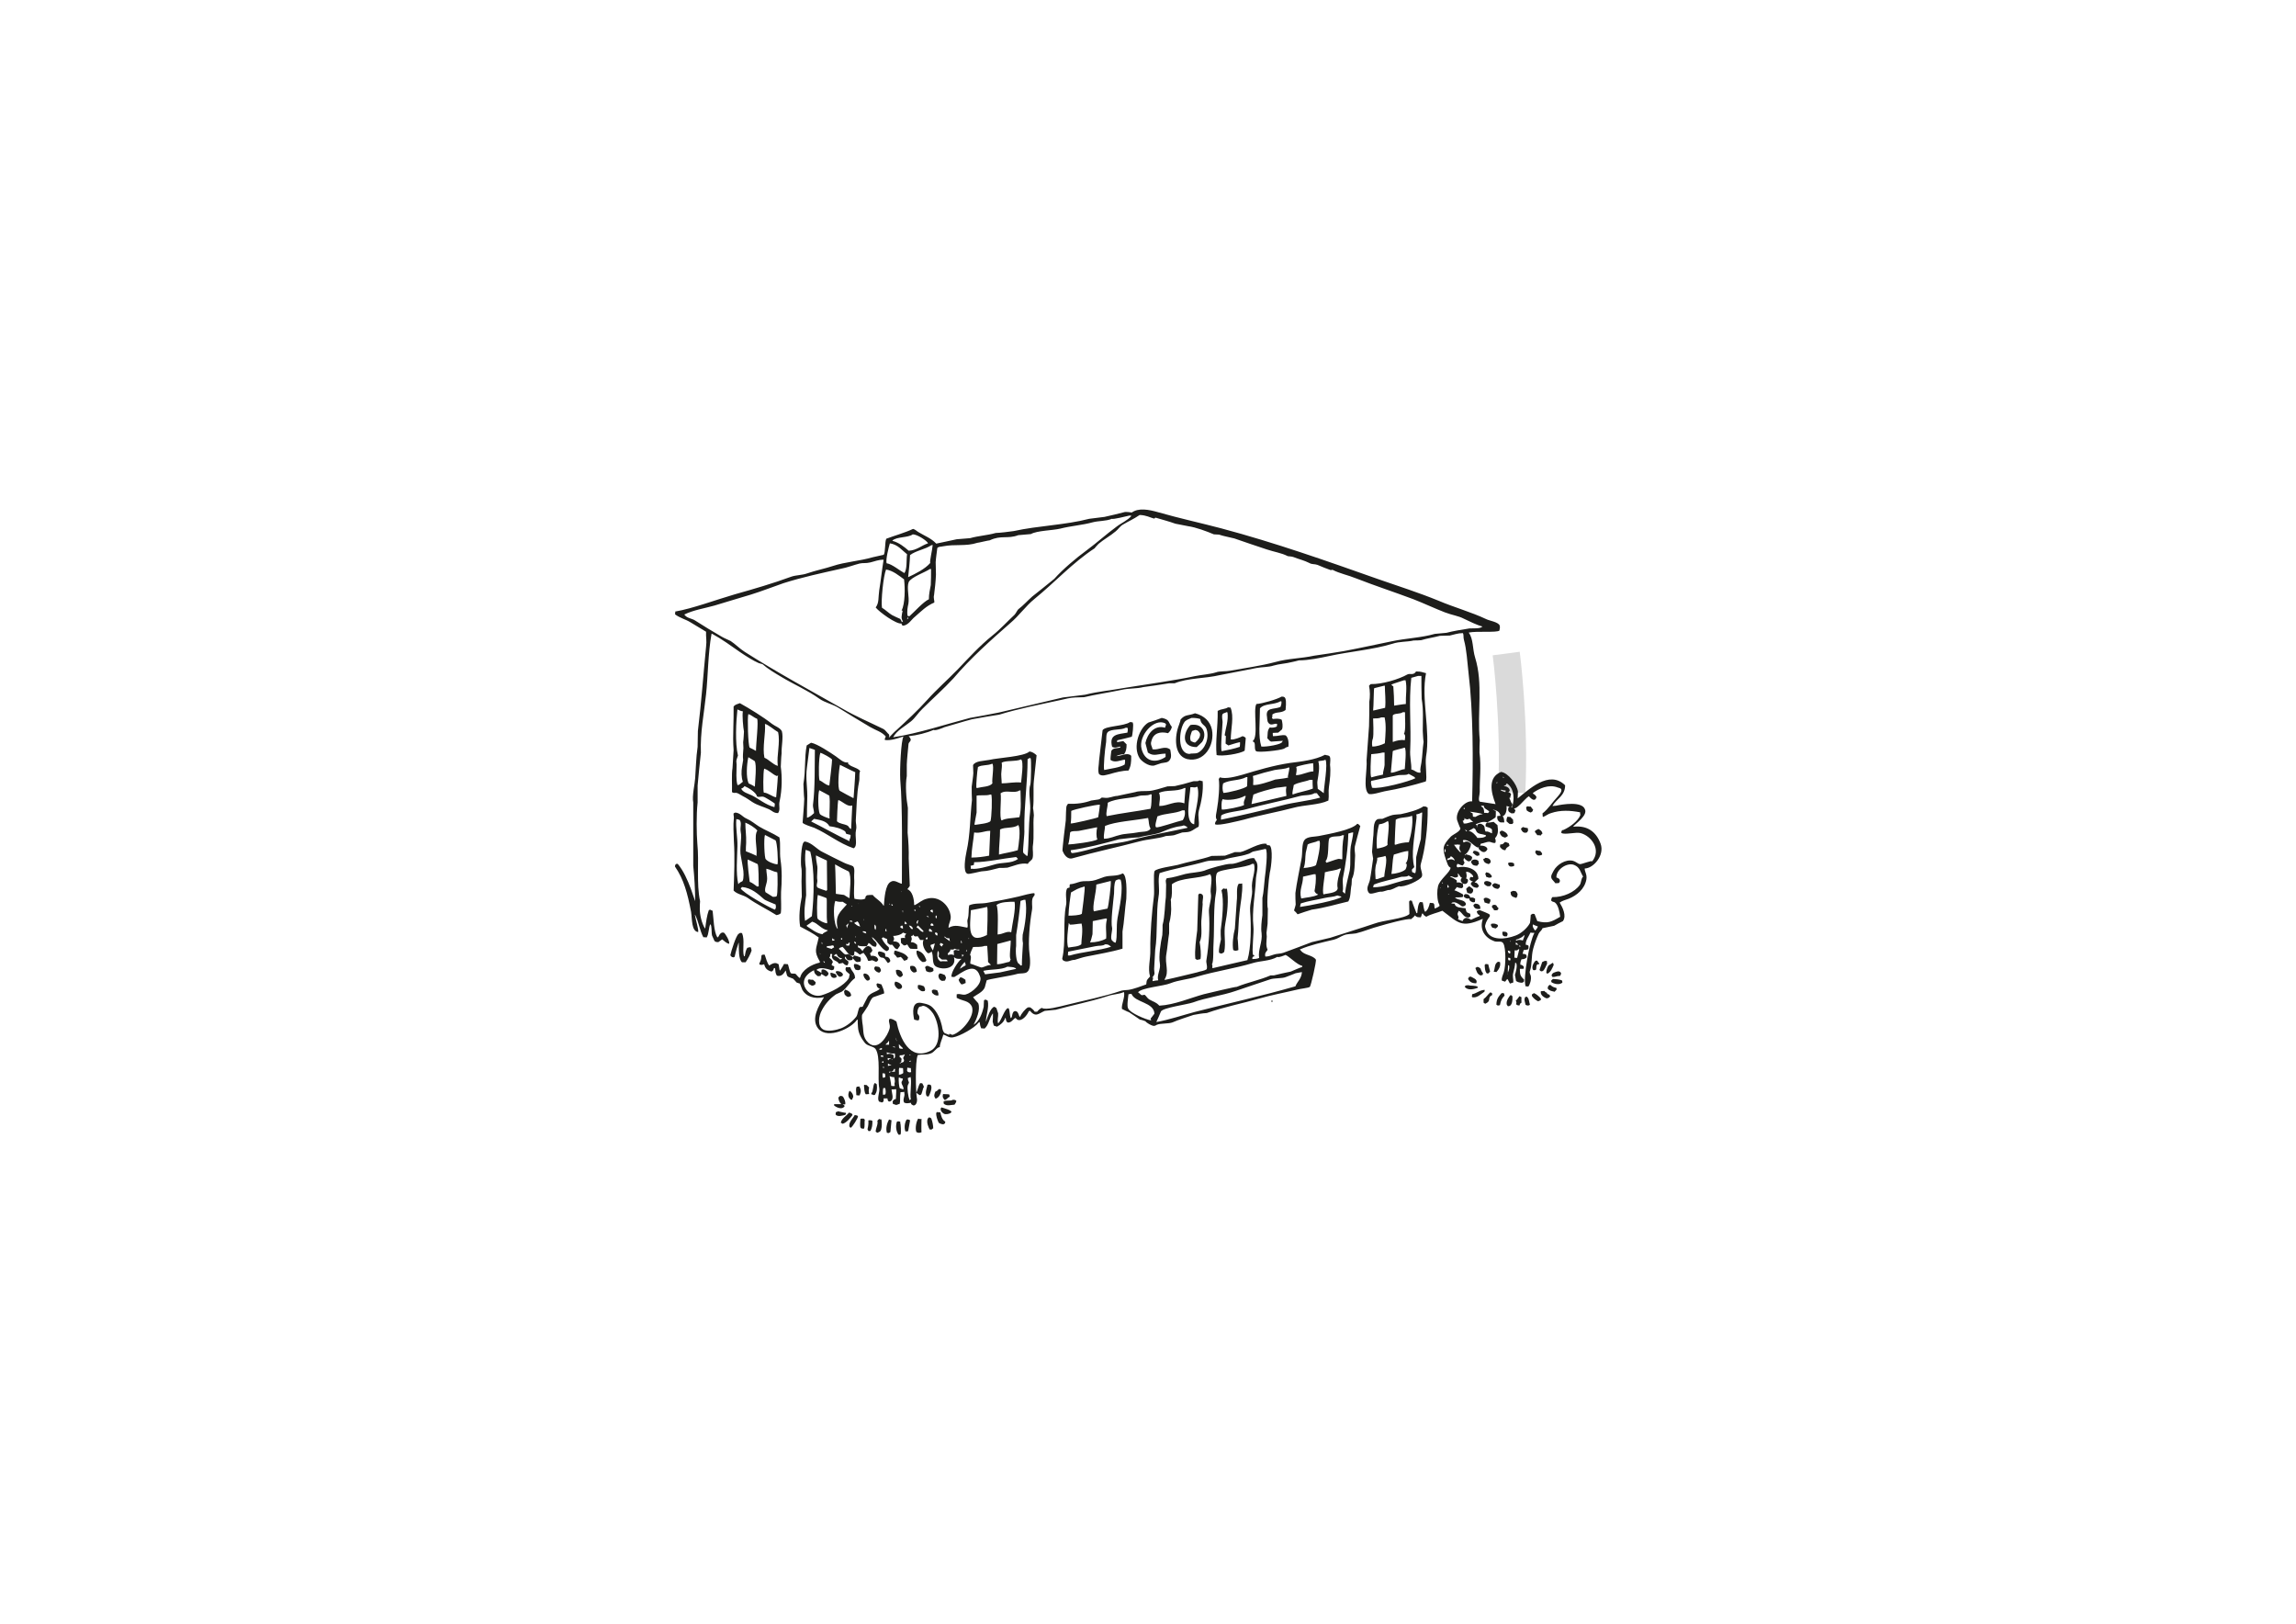 <?xml version="1.0" encoding="utf-8"?>
<!-- Generator: Adobe Illustrator 21.0.0, SVG Export Plug-In . SVG Version: 6.00 Build 0)  -->
<svg version="1.1" id="Calque_1" xmlns="http://www.w3.org/2000/svg" xmlns:xlink="http://www.w3.org/1999/xlink" x="0px" y="0px"
	 viewBox="0 0 841.9 595.3" style="enable-background:new 0 0 841.9 595.3;" xml:space="preserve">
<style type="text/css">
	.st0{fill:none;stroke:#DADADA;stroke-width:10;stroke-miterlimit:10;}
	.st1{fill:#1D1D1B;}
</style>
<path class="st0" d="M552.3,239.6c0,0,3.3,25.2,2,50.9"/>
<g>
	<g>
		<path class="st1" d="M586.9,309.3c-1.6-4.3-4.8-6.8-10-6.2c0,0,0,0,0-0.1c1-1.2,5.2-4,4.3-6.2c-1-3.2-8.4-1.9-10.7-1.4
			c-0.4,0-0.7,0.1-1.2,0.1c0,0,0,0,0-0.1c1.4-2.5,4.6-3.6,4.6-7.5c-5.9-5.8-13.4,1.7-17.4,4.8c0-0.7,0.1-1.6,0.1-2.5
			c-0.4-2.7-3.6-6.9-6.2-7.2c-4.9,2-3.7,7.4-2,11.8c-1.9-0.3-3.9-0.6-5.8-0.9c-0.7-0.6,0-2.6,0-3.6c-0.1-4.2,0.6-9.1-0.1-14.4
			c0-1.4,0-3,0.1-4.5c-1-10.5,1.3-20.6-1.7-30.3c-1-3.2-0.6-6.8-2.3-9.1c0,0,0,0,0-0.1c3-0.6,10.1,0.1,11.2-0.7
			c0.1-0.6,0.3-1.3,0.1-1.9c-0.6-1.3-3.7-1.7-4.9-2.3c-5.5-2.6-11.7-4.3-17.6-6.8c-7.1-2.9-14.6-5.3-22.1-7.9
			c-18.7-6.6-37.6-13.3-57.5-18.6c-7.6-2-15.4-3.7-23.1-5.9c-3.5-1-7.2-1.7-9.7,0.1c0,0-2.2-0.4-2.9-0.1c-2.3,0.6-4.8,1.2-7.1,1.7
			c-1.9,0.3-3.7,0.4-5.6,0.7c-8.8,2.3-18.6,2.5-27.7,4.5c-2.2,0.3-4.5,0.6-6.6,0.7c-3.2,0.9-6.2,1-9.4,1.9c-1.6,0.1-3.3,0.3-4.9,0.4
			c-2.5,0.6-4.9,1-7.5,1.6c-1.9-2-4-2.7-6.5-4.2c-0.7-0.4-1.2-1-2-1.2c-2.9,1.4-6.9,2.5-9.8,3.6c-0.6,1-0.3,5.3-1,5.9
			c-1.3,0.3-2.7,0.6-4,0.9c-4.8,1.4-10.1,1.7-14.6,3.2c-2.7,0.9-6.5,1.7-9.4,2.7c-2,0.7-4,0.6-5.8,1.2c-6.8,2.5-13.7,4.5-20.8,6.5
			c-6.9,2-15.4,5.2-21.8,6.3c0,0.3,0,0.7-0.1,1c1.6,1.3,4,1.9,5.6,2.9c1.9,1.2,3.9,2.3,5.8,3.5c-0.1,2,0.3,3.2,0,5.5
			c-1,10.1-1.7,20.2-3,30.9c0,1.9-0.1,3.9-0.1,5.8c-0.6,4.2-0.6,7.6-0.9,11.5c-0.1,2-1.2,6.6-0.7,8.9c0,6.1,0,12.1,0,18.2
			c0,1.7,0,3.3,0,5c0.4,4.2,0.7,8.4,0.7,13c-0.6-1.6-1-3-1.6-4.6c-1.2-3.2-2.7-6.6-4.8-9.1c-0.3,0-0.6,0-0.7,0.1
			c-0.1,0.3-0.3,0.3-0.3,0.9c3.2,4.6,4.6,9.8,5.9,16.6c0.4,2.5,0.1,7.2,2.6,7.4c0.3-0.6-1-4.9-1.2-6.3c0,0,0,0,0.1,0
			c1.3,2.6,1.7,5.8,3,8.2c0.4,0,0.9,0,1.2,0.1c0.9-1.3,0.7-3.9,1.4-4.9c0.6,0.9,0.3,3,0.6,4.2c0.3,0.7,0.6,1.4,0.9,2
			c0.4,0.3,0.6,0.4,1.4,0.4c0.4-0.3,1-0.7,1.4-1c0.9,0.6,1.3,1.3,2.5,1.6c0,0,0.1,0,0.1-0.1c0.1-1-1.3-3.5-2-4c-0.3,0-0.6,0-0.7,0
			c-0.7,0.3-1,1-1.4,1.7c-0.1,0-0.1,0-0.3,0c-1.3-2.3-1.3-6.5-1.7-9.7c-0.3-0.1-0.4-0.1-0.7-0.3s-0.4,0-0.7,0.1
			c-0.7,1.9-1,4.3-1.3,6.6c0,0-0.1,0-0.1,0.1c-1.2-1.9-1.9-5-1.9-7.1c0-1,0-1.9,0.1-2.9c-1.4-6.6-0.3-14.3-1-21.1
			c-0.3-3.7-0.4-10.5,0.1-15.1c0-2,0-4,0-6.2c0.4-4,0.7-7.9,1.2-12c-0.3-7.5,1.2-14.7,1.9-21.5c0.7-6.3,0.7-15,2-22.1l0.1-0.1
			c3.7,2,7.1,4.5,10.4,6.8c1.9,1.3,4.9,3.2,6.8,4c0.4,0.1,1,0.3,1.4,0.4c1.9,1.7,4.6,3.3,6.8,4.6c4.8,2.9,9.8,5,14.1,8.1
			c2,1.4,4.6,1.9,6.8,3.2c3.7,2.3,7.8,4.8,11.7,7.1c2.2,1.3,4.2,1.7,5.8,3.5c-0.1,0.3-0.3,0.7-0.4,1c0,0.1,0.1,0.1,0.1,0.3
			c2.2,0.3,4.9-0.7,6.8-1.3c-0.9,1.3-1.4,12.1-1.2,15.7c0.9,11,0.6,26.7,0.6,38.2c0,0,0,0-0.1,0.1c-1.2-0.3-2.7-1.6-4-0.7
			c-2,1-2.3,6.1-2.5,8.7c0,0-0.1,0-0.1,0.1c-0.9-1.7-2.9-2.6-4-4c-0.7,0-1.3,0-2,0.1c-0.6,0.3-0.7,0.6-0.7,1.2
			c-0.9,0.6-2.7,0.4-4,0.1c-0.4-2.5,0.1-5.3-0.1-7.6c-0.1-1.4,0.4-3.5-0.4-4.3c-0.4-0.3-2.6-0.9-3.3-1.3c-2.6-1.2-5-2.5-7.8-3.9
			c-2.2-1-4-3.5-6.6-3.9c-0.1,0.1-0.3,0.1-0.4,0.3c-0.9,0.7-1.2,7.4-0.9,9.1c0.3,1.2,0.1,3.9,0.1,5.2c0,1.9,0.1,3.7,0.1,5.6
			c-0.7,3.5-1.2,7.6-0.6,11c2.3,1.2,4.8,2.5,6.8,4c-0.9,4.3-1.9,4.8,0.4,8.8c0,0.1,0,0.3,0,0.4c-2.9,0.6-6.6,2.7-7.2,5.5
			c-0.1,0-0.1,0.1-0.3,0.1c-0.4-0.4-0.9-0.9-1.3-1.4c-0.7-0.4-1.4,0.1-1.9-0.4c-0.4-0.6-0.7-2.5-1-3.2c-0.4,0-0.9-0.1-1.4-0.1
			c-0.4,0.7-0.9,1.6-1.4,2.3c0,0-0.1,0-0.1,0.1c0,0,0,0-0.1,0c-0.1-0.7-0.3-1.6-0.4-2.3c-0.1-0.1-0.4-0.1-0.6-0.3
			c-1-0.4-2.2,0.3-2.7,0.7l-0.1,0.1c-0.9-1-1.2-2.7-1.7-4c-1.7-0.1-1,0.4-1.4,1.9c-0.1,0.4-0.4,0.9-0.6,1.4c0,0.1,0,0.1,0.1,0.3
			c0.7,0.3,1.2,0.1,1.7-0.1c0.4,1.6,1.2,2.3,2.7,2.7c0.6-0.3,0.7-0.6,0.9-1.3c0.1,0,0.3,0,0.4,0.1c0.1,0.9,0.1,1.9,0.7,2.7
			c0.1,0,0.4,0.1,0.6,0.1c1.3,0,2-1,2.5-1.9c0,0,0.1,0,0.1-0.1c0.7,2.7,0.3,2,2.7,3c0.4,0.4,0.9,0.9,1.3,1.4
			c0.4,0.1,0.7,0.3,1.2,0.4c0.3,0.7,0.6,1.6,0.9,2.3c1.3,2.3,4.2,3.5,7.9,2.7c0,0,0,0,0,0.1c-1.7,2.7-5,7.9-2,11.5
			c3.6,4,12.3-0.4,14.1-3.3c0.1,0,0.1,0,0.3-0.1c0,0.9,0,1.7,0.1,2.7c0.1,2.3,1.3,4.3,2.5,5.8c0.9,1.2,3,1.2,3.9,2.2
			c2,2.9,0.7,10.7,1.4,14.4c0.3,1.4-1,4,0,5c0.3,0.1,0.6,0.1,0.9,0.3c0.1,0,0.1-0.1,0.3-0.1c0.6-0.3,0.4-1,0.4-1.4
			c0.4,0,0.9,0,1.4,0c0.1,0.9,0.4,1.4,1.2,1c1.3-0.9,0.4-2.9,0.3-4.3c0.9,0,1,0,1.7-0.1c0.1,1.3-0.1,2.3-0.1,3.6
			c-0.6,0.1-0.9,0.4-1.2,0.9c0,0.3,0.1,0.6,0.1,0.9c0.4,0.1,0.9,0.3,1.2,0.4c0.6-0.1,0.7-0.3,1.3-0.4c0.3-1.4,0-2.3,0.3-4.3
			c0.4,0,1,0,1.4-0.1c0,0.1,0,0.3,0,0.4c0.3,1.4-0.7,2.2-0.1,3.5c0.7,0.4,1.3,0.3,2.5,0.1c0.1,0.7,0.4,0.7,1,1
			c1.2-0.1,1.4-1.9,1.2-2.7c-0.4-2-0.7-13.4,0.3-15.7v-0.1c1.4-0.3,3.3,0,4.8-0.6c1.3-0.4,2.2-2.3,3.3-2.3c0-1.3,0.9-3,1.3-4.6
			c1.2,0.3,2,1.3,3.6,1c2.5-0.4,8.1-3.6,9.2-5.3c0.1-0.1,0.3-0.1,0.4-0.3c0,0,0,0,0.1,0c0.1,0.9,0.3,1.7,0.6,2.3
			c0.4,0,0.9,0,1.2,0.1c1.6-1.3,1.7-3.7,3-5.5c0,0,0,0,0.1,0c0,1,0,2-0.1,3c0.1,0.4,0.3,0.9,0.4,1.4c0.4,0.1,0.7,0.3,1.2,0.4
			c1.3-0.7,2.5-1.7,3-3.2c0,0,0.1,0,0.1-0.1c0.3,0.7,0,1.2,0.7,1.7c0.1,0,0.1,0,0.3,0.1c1.3-0.1,1.7-1.2,2.6-1.7
			c0.3,0.1,0.4,0.4,0.7,0.6c1.7,0.9,3.7-1.7,4.2-3c0.1-0.1,0.3-0.1,0.4-0.3c2.2,2.7,3.3,1,5.5,0.1c1.3-0.1,2.7-0.3,4-0.4
			c6.2-1.7,12.5-2.9,18.7-4.9c2.5-0.9,4.3-0.7,6.3-1.6c0.6,1.6-1,4.6-0.7,6.2c0.9,0.4,1.7,0.9,2.6,1.2c1.3,0.9,2.6,1.7,4,2.7
			c0.7,0.1,1.4,0.4,2,0.6c0.4,0.6,2.2,1.6,2.9,1.7c0.7,0.1,1-0.3,1.3-0.4c1.4-0.6,4.3-0.3,5.8-0.9c2-0.9,5.3-1.9,7.6-2.7
			c1.6-0.3,3.2-0.6,4.9-0.7c6.2-2.2,13.4-3.6,19.2-5.3c4.5-1.3,9.4-2.2,14-3.3c1-0.3,4.2-0.6,4.6-1c0.4-0.4,2.5-9.5,2.2-10
			c-1.2-1.7-4.3-1.6-5.5-3.3c-0.1-0.1-0.3-0.3-0.4-0.4c4-1.7,7.9-2.5,12.5-3.6c1.3-0.3,2.5-1.2,3.6-1.6c1.4-0.6,2.7-0.4,4.5-0.7
			c2.9-0.7,5.6-1.9,8.7-2.7c2-0.6,10.2-2.9,11.5-2.5c0.4-0.4,1.2-0.9,1.4-1.4c0.7,0.7,1,0.7,2.2,0.7c0.1-0.4,0.4-0.9,0.4-1.3
			c0.1,0,0.1,0,0.3-0.1c0.3,0.6,0.7,0.9,1.3,1.2c1.7-1,3.9-1.4,5.9-2.2c5.8,4.3,6.8,6.5,14.7,3l0.1,0.1c-1.3,3.9,0.9,6.9,4.3,8.1
			c1.3,0.4,2.7-0.4,3.3,0.9c0.9,1.7,0.9,7.9,0.1,10.5c-0.3,1-0.9,2-0.7,3c0.4,0.1,0.7,0.3,1.2,0.4c0.3-0.3,0.4-0.6,0.7-0.9
			c0,0,0.1,0,0.1-0.1c0.4,0.4,0.6,1.2,1,1.7c0.4-0.1,0.7-0.3,1.2-0.4c0.1-1.3-0.4-2.2,0-3.6c0.3-1.2,0.6-2.3,0.7-3.7
			c1.2,0.3,0.1,4-0.1,4.5c0.1,0.7,0.3,1.4,0.4,2.2c0.3,0.4,1.4,0.7,2.2,0.7c0.3-0.1,0.6-0.3,0.7-0.4c0-0.3,0-0.4,0.1-0.7
			c-1.3-1.3-1.6-1.6-1.6-4c0.4,0,0.9,0,1.3,0c0.3-0.4,0.1-0.3,0.1-0.9c-0.4-0.3-0.6-0.6-1.2-0.6c-0.1-0.7,0.1-1.3,0.4-2
			c1-0.1,1.2-0.1,1.9-0.7c0-0.3,0-0.6-0.1-0.9c-0.4-0.3-0.7-0.4-1.4-0.4c0.1-0.4,0.3-1,0.4-1.4c0.6,0,1.2-0.1,1.7-0.3
			c0.1-0.3,0.1-0.6,0.1-1.2c-0.3-0.3-0.4-0.4-1-0.4c-0.3-1.4,1.2-3.3,1.7-4.5c0.4,0.1,0.9,0.1,1.4,0.1c0,0,0,0,0,0.1
			c-1.7,3-4.2,16.2-3.2,19.5c0.3,0,0.7,0,1,0.1c0.6-0.7,1.2-2.6,0.9-4c-0.1-0.3-0.6-1.2-0.3-1.7c0.9-2.6,0.4-5.2,1.2-8.2
			c0.6-2.2,1.2-3.7,2-5.5c0.3-0.7,1.2-1.2,1.4-2c1.4-0.3,2.9-0.6,4.3-0.9c1-0.6,2.2-1.2,3.2-1.7c1.4-2-0.1-5-1.2-6.8
			c1-0.7,2.2-1,3.3-1.4c3-1.2,5.9-3.6,6.5-7.1c0.3-1.9-0.7-2.9-0.6-4C584.2,318.4,588.5,313.6,586.9,309.3z M260.7,338.3
			c0,0.1,0,0.3,0.1,0.4C260.7,338.4,260.9,338.7,260.7,338.3z M258.3,251c0,0,0-0.1-0.1-0.1C258.4,250.9,258.3,250.9,258.3,251z
			 M551,284.8c0.4,0.1,0.4,0.1,0.6,0.4C551,284.9,550.9,285.1,551,284.8z M550.4,289.5c0.6,0.1,0.9,0.3,1.7,0.3c0,0.1,0,0.4-0.1,0.6
			c-0.6-0.1-1.2-0.4-1.7-0.6C550.4,289.7,550.4,289.5,550.4,289.5z M548.8,286.8c0.1,0,0.1,0,0.3,0c-0.1,0.3-0.1,0.3-0.4,0.4
			C548.8,287.1,548.8,286.9,548.8,286.8z M544.1,295.4c-0.1,1,1.2,1.4,1.9,2c0,0.1,0,0.1,0,0.3c-0.1,0.1-0.3,0.3-0.4,0.4
			c-0.6-0.1-0.7-0.1-1.4-0.1c0-1-0.1-1.9-1-2.3c0-0.1-0.1-0.1-0.1-0.3C543.2,295.4,543.7,295.4,544.1,295.4z M543.7,298.5
			L543.7,298.5c-1,0-2,0.6-2.7,1c-0.3,0-0.6-0.1-0.9-0.1c0-0.4-0.1-0.7-0.1-1.2c-0.3-0.1-0.7-0.4-1-0.6
			C539.5,297.6,543.4,298.2,543.7,298.5z M536.7,301.9c-0.1-0.6-0.1-0.6-0.4-0.9c0.6-0.3,0.7-0.3,0.7-1.2c0,0.1,0.1,0.1,0.1,0.3
			c0.7,0.4,1.3,0.4,1.7,0c0.4,0.4,1,0.9,1.4,1.3C539,301.2,538.3,302.1,536.7,301.9z M541.5,305c0.7,0.9,2,0.7,3.3,1.2
			c0,0.1,0.1,0.1,0.1,0.3c-0.7,0.7-2,0.7-3.2,0.7c-0.3-0.7-2-2.5-3-2.5c0,0,0-0.1-0.1-0.1c0.6-0.4,1.2-0.6,1.7-1
			C541.2,303.8,541.1,304.5,541.5,305z M538,304.7c-0.1,0-0.3,0-0.4,0.1c-0.1-0.3-0.3-0.4-0.4-0.7
			C537.5,304.2,537.7,304.5,538,304.7z M536.7,296.6c0-0.1,0.1-0.4,0.1-0.6c0.1,0.1,0.1,0.3,0.3,0.4c0,0,0,0,0,0.1
			C537.2,296.6,537,296.6,536.7,296.6z M342,199.8c-0.1,1.7-1.2,6.1-0.9,6.6c-1.9,2.2-5.3,3.9-8.1,5.2c0.3-2.7,0.6-5.5,0.7-8.1
			c2.3-1.7,5.3-2,7.8-3.6C341.9,199.8,341.9,199.8,342,199.8z M332.8,225.8c-0.3-1.6,0-3.2,0.3-4.5c0.4-2.5-0.7-5.8,0.1-7.9
			c1-1.9,5.9-3.5,7.8-4.8c0.1,0,0.3,0,0.4,0c0,0,0,0,0,0.1c0,1.9,0,3.9-0.1,5.8c-0.3,1.7-0.7,3.2-0.7,5.2c-2,0.9-5.3,4.6-7.1,6.2
			C333.4,225.9,333.1,225.9,332.8,225.8z M333.1,226.4c-0.1,0.4-0.1,0.4-0.4,0.6c0,0,0,0-0.1,0c0.1-0.1,0.1-0.4,0.3-0.6
			C333,226.4,333,226.4,333.1,226.4z M334.7,195.9c1.6,0,5.2,2.3,5.6,3.3c-2.3,0.7-4.2,2.6-7.1,2.7c-1.6-1.4-3.6-3-5.9-3.6
			c0,0,0-0.1-0.1-0.1C328.8,196.7,333,197.2,334.7,195.9z M326.3,199.2c2.9,0.4,4.5,2.6,6.3,4c-0.3,2,0.1,5.5-1,6.9
			c-1.7-0.9-4.5-3.3-6.5-3.6C324.7,205.2,325.9,200.5,326.3,199.2z M324.9,208.8c2.6,0.4,4.8,2.3,6.6,3.6c0.4,3.3,0.4,8.8-0.9,11.5
			c0.1,0,0.3,0,0.4-0.1c-0.4,1.9-0.7,2.9,0.1,4c-0.1,0.1-0.3,0.1-0.4,0.3c-0.1-0.4-0.4-0.9-0.6-1.2c-1-0.4-2-0.9-3-1.4
			c-1.2-0.7-2.5-2-3.7-2.7C323,220.3,323.9,211.2,324.9,208.8z M325.9,270.5c0.1-0.4,0.3-0.4,0.1-1.2c-0.7-0.6-1.4-1.7-2-2
			c-5.3-2.6-10.1-4.6-15.1-7.5c-12-6.8-24.2-13.4-35.8-20.8c-1.9-1.2-3.5-2.9-5.2-4c-1.2-0.6-2.3-1-3.3-1.6
			c-3.3-1.9-6.6-3.9-9.7-5.9c-1-0.7-3-0.9-3.7-1.9c-0.1-0.1-0.1-0.1-0.3-0.3c3.5-1.7,7.2-2.2,11.1-3.3c4.2-1.3,8.7-2.6,13.3-4
			c3.9-1.2,8.2-2.9,12-4.2c6.9-2.2,14-3.7,21.1-5.3c2.2-0.4,4.8-1.4,6.8-1.9c1.3-0.3,2.2,0,3.9-0.4c1.7-0.4,2.9-1,4.9-1
			c-0.6,3.7-1,7.5-1.6,11.2c-0.4,2.7,0,4.6-1.3,6.3c1.2,1.6,7.5,6.2,9.5,5.9c0,0.4,0,0.4,0.3,0.7c0.1,0,0.1,0,0.3,0.1
			c2-0.3,3-2.3,4.3-3.3c2.2-1.9,4.2-4,7.1-5.2c0.1-0.7-0.4-1.7-0.1-2.7c0.3-2.5,0.6-4.9,0.7-7.5c0-1.6-0.1-3.2-0.1-4.6
			c0.1-1.7,0.4-3.5,0.6-5.2c0.6-0.6,1.3-0.4,2-0.6c4.5-0.9,8.4,0.1,12.7-1.3c0.4,0,4-0.9,4.5-0.9c4.2-2,6.5-0.4,10.5-1.9
			c0.6,0,4-0.4,4.6-0.4c2.3-1.3,7.8-1.3,10.8-2c3.9-1,8.2-1.3,11.8-2.3c2.2-0.6,5-0.4,7.1-1.3c0.3,0.3,5.3-0.9,6.5-1.2
			c0.3,0,0.4,0.1,0.7,0.1c-1.4,1.7-3.7,2.6-5.5,4c-3.7,2.7-7.2,5.9-11,8.7c-3.7,2.7-8.7,6.9-11.8,10.4c-2.7,2.2-5.3,4.3-8.1,6.5
			c-1.6,1.4-3.3,3.3-4.9,4.5c-0.6,0.4-1,1.6-1.6,2.2c-2.7,2.5-5.2,5.3-8.1,7.6c-4.6,3.7-8.7,8.2-12.8,12.5
			c-3.6,3.7-7.6,7.2-11.1,11.1c-3.6,4-7.4,7.5-11.2,11C327.6,268.6,326.8,269.6,325.9,270.5C326,270.5,325.9,270.5,325.9,270.5z
			 M327.5,270.3c1.3-2.5,4.3-4,6.5-5.8c1.6-1.3,2.7-3.2,4.2-4.6c3.7-3.7,7.9-7.4,11.4-11.2c6.3-7.4,13.7-14,20.9-20.3
			c3.2-2.7,5.6-6.2,8.8-8.8c7.5-6.1,14-13.3,22.1-18.6c0.4-0.6,0.9-1,1.4-1.6c2-1.7,4.3-2.9,6.3-4.6c0.9-0.7,1.6-1.9,2.7-2.5
			c2-1.2,3.9-2,6.1-3.5c2.5,0.1,3.7,0.9,5.2,1.3c0.4,0.1,0.3-0.4,0.7-0.3c2,0.6,5,1.4,7.2,2.2c1.6,0.3,3.2,0.6,4.6,0.9
			c2.9,0.4,6.9,1.9,9.5,3c0.6,0,1.3,0.1,1.9,0.1c1.7,0.6,3.7,0.9,5.6,1.4c3.5,1.2,7.8,2.7,11.8,4c3,1,5.5,1.3,7.8,2.5
			c0.7,0.1,1.4,0.1,2,0.3c2.3,0.9,3.9,1.2,5.9,2.2c1,0.6,1.9,0.3,3,0.7c1.7,0.7,3.3,1.4,4.8,1.9c0.3,0,0.4,0,0.7-0.1
			c2.7,1.4,5.6,1.9,8.8,3.2c6.9,2.7,13.7,4.9,20.9,7.6c3.6,1.4,8.1,3.5,11.5,4.8c2.6,1,5,1.3,6.9,2.3c2.2,1,4.6,2.3,6.9,2.9
			c-0.9,0.9-3.3,0.6-4.8,0.7c-2.6,0.4-6.2,1-8.4,1.6c-1.4,0.1-2.9,0.3-4.3,0.4c-4.8,1.4-10.5,1.6-15.7,2.7
			c-5.9,1.2-11.7,2.5-17.6,3.6c-3.6,0.6-7.4,1.2-11,1.7c-4.5,1-9.5,1-14.1,2.3c-5.2,1.4-11.7,2.3-16.6,3.2c-1.4,0.3-4,0.1-5.2,0.6
			c-2.2,0.7-5.5,0.9-7.8,1.4c-7.5,1.6-17.2,2.9-25.8,4.3c-4.9,0.9-9.7,1.3-14.4,2.5c-2.7,0.3-5.3,0.7-8.1,1
			c-7.8,1.9-15.6,3.6-23.4,5.5c-3.6,0.7-7.1,1.4-10.7,2C346.5,265.6,337.1,268.8,327.5,270.3z M331.1,333.8L331.1,333.8
			c0,0.3,0,0.4,0,0.7h-0.1c0-0.3-0.1-0.6-0.1-0.9C330.8,333.8,330.9,333.8,331.1,333.8z M330.5,326.7h0.1c0,0.1-0.1,0.3-0.1,0.4
			C330.5,327,330.5,326.9,330.5,326.7z M330.8,339.3c0.3,0.3,0.3,0.4,0.3,1.2c-0.3-0.1-0.6-0.3-0.9-0.4c0-0.1,0-0.3-0.1-0.4
			C330.4,339.4,330.5,339.4,330.8,339.3z M327.3,331.6c0,0.1,0,0.3,0.1,0.4c-0.1,0-0.3,0-0.4,0c-0.1-0.1-0.1-0.3-0.3-0.4
			C326.8,331.6,327,331.6,327.3,331.6z M326,331.2c0.1,0.1,0.1,0.3,0.3,0.4c-0.1,0-0.1,0-0.3,0C326,331.5,326,331.3,326,331.2z
			 M324.7,340.6c0.1,0,0.1,0,0.3,0c0,0.3,0,0.6,0.1,0.9c0,0,0,0-0.1,0c-0.1-0.1-0.3-0.1-0.4-0.3C324.7,341,324.7,340.9,324.7,340.6z
			 M320.7,339c0.4,0.1,0.7,0.9,0.4,1.6c0,0.1,0,0.1,0,0.3C320.6,340.7,320.6,339.9,320.7,339z M316.8,337.5l-0.1-0.1
			c0-0.1-0.1-0.4-0.1-0.6C316.7,337,316.7,337.1,316.8,337.5z M316.4,341.4c0.3,0,0.7,0.1,1,0.1c0.1,0.3,0.1,0.4,0.3,0.7
			c-0.7,0-0.7-0.3-1.3-0.4C316.4,341.7,316.4,341.6,316.4,341.4z M314.9,331.3c0,0,0,0.1-0.1,0.1c0,0,0-0.1-0.1-0.1
			C314.9,331.3,314.9,331.3,314.9,331.3z M314.4,337.8c0.4,0.3,0.7,1,0.9,1.6c0,0.1,0.1,0.1,0.1,0.3c-1.2-0.3-1.4-0.7-2.2-1.3
			C313.6,338.1,314.1,338,314.4,337.8z M313.9,343.5C313.9,343.6,313.9,343.6,313.9,343.5c-0.1,0.1-0.1,0.1-0.3,0.1
			c0-0.1,0-0.3,0-0.4C313.6,343.3,313.8,343.5,313.9,343.5z M313.5,345.3c0.3,0.1,0.4,0.3,0.4,0.7c-0.6-0.1-0.6-0.3-0.7-0.9
			C313.3,345.3,313.5,345.3,313.5,345.3z M312.5,332.1c0,0.3-0.1,0.3-0.3,0C312.2,332.1,312.3,332.1,312.5,332.1z M312.3,337.5
			c0.1,0.1,0.1,0.3,0.3,0.4c0,0,0,0,0,0.1c-0.4-0.1-0.6-0.1-1-0.1c0-0.1,0.1-0.3,0.1-0.4C312.1,337.5,312.2,337.5,312.3,337.5z
			 M311.2,319.5c1.2,1.7,0.3,7.5,0.3,9.8c-0.7-0.4-1.3-0.7-2-1.2c-1-0.1-2-0.3-3-0.4c-0.1-3.6-0.1-7.2-0.3-10.8
			C307.7,317.8,309.5,318.7,311.2,319.5z M310.9,346.2c0.1-0.1,0.1-0.4,0.3-0.6c0.1,0,0.3,0,0.4,0.1c0,0,0,0,0,0.1
			c-0.1,0.3-0.1,0.6-0.3,0.9c-0.3,0-0.7-0.1-1-0.1c0-0.1,0-0.4,0-0.6C310.5,346.1,310.6,346.1,310.9,346.2z M310.3,339.3
			c0.3-0.3,0.4-0.4,0.7-0.7h0.1c0,0.7-0.7,1.3-0.4,2C310.6,340.3,310.5,339.9,310.3,339.3z M306.3,330.3c0.9,0.3,1.7,0.4,2.7,0.3
			c0.4,0.3,0.9,0.6,1.4,0.9c0,0,0,0.1,0.1,0.1c-2.3,2.7-4.5,4-3.3,8.9c0,0,0,0-0.1,0C305.7,339.1,305.4,332.5,306.3,330.3z
			 M308.4,343.9c0.1,0,0.1,0,0.3,0c0,0.1,0,0.1,0.1,0.3c0,0.1,0,0.1,0,0.3c-0.1,0-0.3,0-0.4-0.1C308.4,344.2,308.4,344,308.4,343.9z
			 M308.3,338.4C308.2,338.4,308.2,338.4,308.3,338.4c0-0.1,0-0.3,0-0.4C308.3,338.1,308.3,338.3,308.3,338.4L308.3,338.4z
			 M306.4,349.8c0.1,0,0.3,0,0.4,0c0.3,0.9,0.9,1.4,2,1.6c0,0,0,0,0,0.1c-0.3,0.1-0.4,0.1-0.7,0.3c-0.6-0.6-1.3-1.2-2.3-1.4
			c0,0,0-0.1-0.1-0.1C306.1,350.1,306.3,350,306.4,349.8z M305,347.9c-0.6-0.1-1.3-0.4-1.9-0.6c0-0.1,0-0.1,0-0.3
			c0.6-0.3,1.4-0.1,2-0.4c0.6,0,0.6,0.1,0.7,0.6l0.1,0.1C305.6,347.5,305.3,347.5,305,347.9z M306.1,344.5c-0.1,0.3-0.6,0.4-0.9,0.4
			c0-0.3-0.1-0.7-0.1-1C305.4,344.3,305.4,344.3,306.1,344.5z M299.2,313.6c1.3,0.6,2.6,1.3,4,1.9c0,3.6,0.1,7.2,0.1,10.8
			c-0.1,0.1-0.1,0.1-0.3,0.3c-1.2-0.4-2.2-0.7-3.2-1.2c-0.7-0.6,0-1.7-0.1-2.7c-0.3-1.4,0.3-4.3-0.1-5.6
			C299.5,316.3,299.1,314.6,299.2,313.6z M303.3,337.8c0,0.3,0,0.6,0,0.7c-1.2-0.1-2.9-1-3.5-1.7c-0.3-0.4-0.3-7.5,0.1-8.7
			c1,0.4,2.2,0.7,3.2,1.2C303.3,329.6,303,337,303.3,337.8z M295.6,328.2c0-1.7-0.1-3.6-0.1-5.3c0-1.4,0-3,0-4.5
			c-0.3-2.2-0.4-4.2-0.1-6.8c0.6,0.1,1.2,0.4,1.7,0.6c1.7,6.8,1.4,16.4,0.6,23.7c-0.9,0.6-1.6,1.2-2.5,1.7
			C294.7,334.1,295.2,331.1,295.6,328.2z M295.9,339.6c0-0.1,0-0.1-0.1-0.3c0.7-0.4,1.3-0.9,2-1.4c2.2,0.6,3.2,2.7,5.8,3.2
			c-0.6,0.6-1.6,0.7-2,1.4C299.5,342.3,297.2,340.4,295.9,339.6z M302.5,353c-0.4-0.1-0.4-0.1-0.6-0.7
			C302.4,352.5,302.4,352.7,302.5,353z M301.7,345.9c-0.1,0-0.1,0.1-0.3,0.1c0,0,0,0-0.1,0c0-0.1,0-0.4,0-0.6l0.1,0.1
			C301.5,345.8,301.5,345.8,301.7,345.9z M300.5,349.5c0.1,0,0.3,0.1,0.4,0.1l-0.1,0.1C300.7,349.7,300.7,349.7,300.5,349.5z
			 M322.4,384.7c0,0,0-0.1-0.1-0.1c0.3-0.1,0.7-0.3,1-0.4c0.1,0.1,0.1,0.1,0.1,0.4v0.1C323.2,384.9,322.7,384.9,322.4,384.7z
			 M323,387.4c0-0.1,0-0.3-0.1-0.4c0.3,0,0.6-0.1,0.9-0.1c0,0.3,0,0.6,0.1,0.7C323.6,387.4,323.3,387.4,323,387.4z M323.7,389
			c0.1,0.1,0.1,0.1,0.3,0.3c0,0.1,0,0.1-0.1,0.3c-0.1,0-0.3,0-0.4,0C323.4,389.3,323.4,389.3,323.7,389z M324,391.6
			c-0.1-0.1-0.1-0.1-0.3-0.3c0.1-0.1,0.1-0.1,0.3-0.3C324.2,391.5,324.2,391.3,324,391.6z M323.6,393.5c0.3,0,0.6,0,0.9,0.1
			c0.1,0.6,0.3,1.2-0.1,1.4c-0.3,0.1-0.1,0.1-0.7,0.1C323.6,394.7,323.6,394.1,323.6,393.5z M324.5,401.3c-0.3,0-0.4,0-0.7,0.1
			c-0.1-0.7-0.1-1.9,0.1-2.5c0.3,0,0.4,0,0.7,0C324.7,399.4,325,400.9,324.5,401.3z M324.7,383c0.4-0.6,0.9-0.7,1.2-1.4
			c0,0,0,0,0.1,0c0,0.4,0,1,0,1.4C325.5,383,325.2,383,324.7,383z M325.5,387.9c0.4,0.1,0.9,0.1,1.3,0.3c-0.3,0-0.4,0.1-0.7,0.1
			c-0.1,0.1-0.3,0.3-0.4,0.4C325.5,388.6,325.5,388.3,325.5,387.9z M325.6,390.8c0-0.3,0-0.6,0-0.9c0.4,0.3,0.6,0.4,1.2,0.6
			c0,0,0,0,0,0.1C326.3,390.6,326.2,390.6,325.6,390.8z M326,392.9c0.3,0,0.4,0,0.7,0c0,0,0,0,0,0.1c-0.3,0.1-0.4,0.1-0.7,0.3
			C326,393.2,326,393.1,326,392.9z M326.8,398.1c-0.1-1.2-0.4-2.5-0.6-3.6c0.6,0.3,1,0.4,1.7,0.4c0.1,0.6,0.4,1.6,0.1,2.2
			c0,0.3,0,0.7,0.1,1C327.6,398.3,327.2,398.1,326.8,398.1z M328.2,392.9c-0.4,0-0.9,0-1.3,0c0,0,0,0,0-0.1c0.6-0.1,0.7-0.3,0.9-0.9
			c0.1,0,0.3,0,0.4,0c0,0.3,0,0.4-0.1,0.7C328.1,392.8,328.2,392.8,328.2,392.9z M328.2,387.6c-0.3,0.4-0.6,0.6-1.2,0.9l-0.1-0.1
			c0.3-0.1,0.1-0.1,0.7-0.1c0.1-0.3,0.1-0.6,0.1-1.4c-0.6-0.6-1.6-0.7-2.5-0.4c0-0.3,0-0.6-0.1-0.7c1.2,0.3,1.7,0.6,3,0.4
			C328.2,386.4,328.2,387,328.2,387.6z M327.2,383.7c0.3,0,0.6,0,0.9,0c0,0.1,0,0.3,0.1,0.4C327.9,384,327.5,383.8,327.2,383.7z
			 M328.3,380.4L328.3,380.4c0.3,0.4,0.4,0.9,0.6,1.4C328.6,381.4,328.5,380.8,328.3,380.4z M331.2,399.4c-0.4-0.1-0.7-0.3-1.2-0.4
			c-0.3-0.1-0.6-3-0.4-4c0.4,0.1,0.7,0.4,1.4,0.4c0.1,1-0.6,1-0.4,1.6c0,0.7,0.7,1.2,0.7,2.2C331.2,399.3,331.2,399.4,331.2,399.4z
			 M329.6,382.8c0.4,0.4,0.9,1,1.4,1.4c0,0.1,0,0.1,0.1,0.3c-0.4,0-0.9,0-1.2-0.1C329.6,384.1,329.6,383.7,329.6,382.8z
			 M331.2,393.4c-0.4,0.3-0.9,0.6-1.6,0.6c0.1-0.9-0.1-1.6,0.1-2.5c0.4,0,0.9,0.1,1.4,0.1C331.2,392.2,331.2,392.8,331.2,393.4z
			 M331.5,388.6c0,1.2-0.9,0.7-1.4,1.3c-0.1,0-0.1,0-0.3,0c0.3-0.1,0.4-0.4,0.7-0.6c0-0.3,0-0.7,0.1-1c-0.1-0.4-0.3-0.6-0.7-0.7
			c0-0.3,0-0.6,0-0.7c0.9,0,1.4-0.1,1.9-0.4C331.5,387.6,330.8,387.6,331.5,388.6z M333.7,388.9c0.1,0,0.1,0,0.3,0
			c-0.1,0.4-0.1,0.3-0.6,0.4c0,0,0,0-0.1,0C333.5,389.3,333.5,389,333.7,388.9z M333.4,386.6c0.1,0.1,0.4,0.1,0.6,0.3
			C333.4,386.9,333.5,386.9,333.4,386.6z M334,391.6c0,0.4,0,0.9,0.1,1.4c-0.4,0.3-0.6,0.1-1.2,0c-0.1-0.1-0.1-0.3-0.3-0.4
			c0-0.4,0.1-0.9,0.1-1.2C333.3,391.5,333.5,391.6,334,391.6z M334,403c-0.1,0.1-0.3,0.1-0.4,0.3c0,0,0,0-0.1,0
			c-0.4-0.9-1-4.5-0.6-5.5c0-0.1,0.4-0.6,0.4-1c-0.1-0.4-0.4-0.6-0.4-1.6c0.4-0.1,0.6-0.1,0.9-0.4C334.5,395.7,333.5,401.7,334,403z
			 M349.3,379.4c-0.7-0.1-0.6-0.3-1.2-0.4c0,0.3,0,0.3-0.1,0.4c-0.6-0.3-1.2-0.4-1.7-0.7c-0.9-1-0.7-2.2-1.2-3.6
			c-0.6-2.3-2-4.9-3.7-6.2c-1-0.7-2-0.9-3.5-1.2c-3.7-0.7-3.2,3.6-2.7,6.1c0.6,0.1,0.7,0.3,1.6,0.3c0.3-0.4,0.3-0.7,0.3-1.2
			c0-0.6-0.3-0.7-0.6-1.2c-0.3-0.6,0.1-2,0.4-2.3c0.1-0.3,0.4-0.4,0.9-0.4c1.4-1,3.7,1.6,4.3,2.5c2.3,3.6,3.5,11.7-1,13.8
			c-7.5,3.7-11.1-4.6-12.4-10.8c-0.7-0.4-1.3-1-2.5-1c-0.7,1,0.4,2,0,3.6c-0.7,2.6-4.2,8.5-7.8,5.2c-2.3-2.2-1.6-4.2-2.2-7.4
			c-0.1-0.7-0.3-2.6,0-3c0.6-0.9,1.4-2,2-3c0.7-1.2,1-2.6,2-3.3c1.3-0.4,2.7-1,4-1.4c0-1.2-0.6-2.3-1-3.3c-0.4-0.1-1-0.3-1.4-0.4
			c-0.1,0.1-0.3,0.1-0.4,0.3c0,0.9,0.4,1.4,1.2,1.7c-1,1.2-3.6,1.3-4.6,3.3c-0.6,1.2-1.2,2.3-1.7,3.3c-0.3,0-0.7,0.1-1,0.1
			c-0.7,0.7-0.7,2.6-1.3,3.5c-1.3,1.7-3.5,3.5-5.6,4.3c-1.6,0.6-4.9,1.4-6.6,0.4c-2.2-1.3-1.6-5-0.4-7.1c1.2-2.3,3-4.3,5.2-5.8
			c0.7-0.3,1.3-0.6,2-0.9c1.9-1.2,3-3.7,4.9-5c0.1-1.9-1.3-2.5-1.7-4c-0.6,0-1,0-1.6,0c-0.7,1.6,0.9,1.9,1.4,2.7
			c-0.3,0.4-0.1,1-0.4,1.4c-1.6,2.6-6.6,5.2-10,6.2c-3.5,1-7.2-2.5-6.3-5.6c0.4-1.6,2.2-3,3.6-3.6c0,1.2,0.7,1.7,1.4,2.2
			c0.3,0,0.7-0.1,1-0.1c0.1-0.3,0.1-0.6,0.3-0.7c0.7,0.3,0.9,0.6,1.6,0.9c0.6-0.3,0.9-0.3,1-1.2c-0.4-0.7-1-1.2-1.9-1.4
			c-0.1,0-0.4,0.1-0.6,0.1c-0.1,0.3-0.1,0.6-0.1,1.2c-0.6-0.4-1-0.7-1.7-1c0,0,0-0.1-0.1-0.1c1.2-1.3,4.2-0.3,5.5,0.1
			c0.7-0.1,1-0.1,1-1.4c-0.3-0.1-0.6-0.3-0.9-0.4c-0.1-0.4,0.1-0.7,0.4-1.2c-0.3-0.9-0.7-1-1.3-1.6c0.3-0.4,0.4-0.6,0.3-1.3
			c0.1,0,0.3,0,0.4-0.1c0.1,0,0.1,0.1,0.3,0.1c0.1,0.4,0.1,0.1-0.1,0.6c0.1,2,1.9,1.6,2.6,2.9c0.4-0.1,0.9-0.1,1.4-0.3
			c0.6,0.4,0.7,0.9,1.7,0.9c0.3-0.4,0.4-0.6,0.4-1.4c-0.7-0.7-1.6-0.9-1.2-1.7c0,0,0.1,0,0.1-0.1c0.3,0.6,0.4,1,1,1.3
			c0.3,0.1,0.7,0.1,1.2,0c0.4-0.1,0.4-0.1,0.4-0.7c0.6,0.4,0.9,1.2,1.6,1.4c0.4,0,0.7-0.1,1.2-0.1c0.4-0.6,0.3-0.9,0.1-1.6
			c-0.7-0.3-1.6-0.6-2.3-0.7c-0.3,0.3-0.3,0.3-0.4,0.7c-0.6-0.4-1-0.9-1.6-1.2c-0.6-0.1-0.9,0.3-1.3,0.1c-0.7-0.3-1.6-1.6-2.3-2
			c0.1-0.4,0.7-0.6,1.2-0.7l0.1-0.1c1.2,1,1.9,2.9,3.6,3.3c0.3-0.1,0.4-0.1,0.7-0.3c0-0.4,0.1-0.9,0.1-1.3c0.4-0.1,1.4,0.7,2,1.2
			c0.4-0.3,0.9-0.4,1.3-0.7c0.7,0.9,1.3,1.6,1.7,2.9c0.6,0.3,1.2-0.3,1.7-0.1c1,0.3,1.2,1,2-0.1c0-0.1,0-0.1,0-0.3
			c-0.4-1-1.3-1.4-2.7-1.3c-0.1-0.3-0.1-0.6-0.3-0.9c0.4-0.3,0.7-0.4,0.9-1.2c-0.3-0.4-0.4-0.9-0.7-1.2c-0.3-0.1-0.6-0.1-0.7-0.3
			c-0.9,0-2,1.2-2.2,1.9c-0.6-0.7-0.9-1.2-1.7-1.4c0-0.3,0-0.4-0.1-0.7c1,0.4,1.9,0.3,3.3,0.3c0.3-0.4,0.4-0.6,0.7-1.2
			c1,0.4,1,1.3,2.6,1.4c1.2-1.7-1-2-1.4-3.6c1.9,1.2,3.7,4.8,5.5,5.2c0.6-0.4,0.9-0.4,0.7-1.4c-1.2-1-1.9-1.9-2.6-3.3
			c0.1-0.1,0.4-0.3,0.6-0.4c0.4,0.4,0.9,0.4,1.4,0.7c0,0.4,0.1,0.9,0.1,1.3c0.6,0.6,0.9,1,1.7,0.7c0.7,0.6,0.9,1.6,2,1.7
			c0.3-0.4,0.6-0.9,0.9-1.3c-0.1-1.2-1.2-1.6-2.5-1.6c0.6-0.9,0.3-1.2,0-2c0.9,0.1,3-0.4,3.6-1.2c0.4,0.1,0.7,0.3,1.2,0.4
			c-0.4,0.6-0.7,0.7-0.4,1.6c-0.6-0.1-0.9-0.1-1.3,0c-0.1,0-0.1,0-0.3,0.1c0,0.6,0.1,1.2,0.1,1.7c0.3,0.3,0.7,0.6,1,0.9
			c0.7,0,0.9-0.1,1.2-0.4c0.4,0.4,0.6,1.2,1.2,1.6c1,0.1,1.6,0.1,2.5,0.1l0.1-0.1c0-0.4-0.1-1-0.1-1.4c-0.7-0.6-1.2-1-2.3-1
			c0.1-0.6,0.6-1,0.1-2c0.1-0.3,0.1-0.3,0.6-0.4c0-0.1,0.1-0.3,0.1-0.4c0.3,0.6,0.7,0.9,1.7,0.6c0.3,0.4,0.6,1,0.9,1.4
			c0.4,0,0.9,0,1.3,0c-0.9,1.3,0.4,4.3,1.7,4.9c0.4-0.1,0.9-0.3,1.2-0.7c0.9,2-0.1,4.6,1.7,5.6c2.7,1.4,7.6,0.6,6.5-3.5
			c0.7,0.6,1.3,0.7,2.7,0.6c0,0,0,0,0,0.1c-1,0.6-3.9,4.9-3.6,6.5c0.3,0,0.7,0.1,1,0.1c2.6-1.4,7.6-5.9,9.4-0.4
			c1.3,2.6-2.9,6.2-5.2,6.8c-1.3,0.3-1.9-0.4-3.2-0.1c0,0-0.1,0-0.1,0.1c0,0.4,0,0.7,0,1.2c2.2,1.3,4.5,0.9,5.6,3.3
			C357.6,372.7,352.6,378.4,349.3,379.4z M331.7,338.8c0-0.3,0-0.7,0.1-1c0.4,0.3,0.6,0.4,0.7,1C332.2,338.8,332,338.8,331.7,338.8z
			 M333.3,339.3c0.9,0.1,1,0.4,1.4,0.9c0,0.1,0,0.3-0.1,0.4C334.4,341,333.4,339.7,333.3,339.3z M335.3,333.5c0,0,0.1,0,0.1-0.1
			c0.3,0.1,0.1,0.1,0.3,0.4c0,0,0,0.1,0.1,0.1c-0.1,0-0.3,0.1-0.4,0.1v-0.1C335.3,333.9,335.3,333.9,335.3,333.5z M336.6,339.3
			c0.7,0.7,1.4,1.4,2,2c0,0.1,0,0.3-0.1,0.4c-1.3-0.3-1.3-1.2-2.3-1.6c0-0.1-0.1-0.1-0.1-0.3C336.1,339.9,336.3,339.6,336.6,339.3z
			 M336.1,338.4c0-0.1,0-0.3,0-0.4c0.1-0.1,0.3-0.4,0.4-0.6c0.1,0,0.1,0,0.3,0c-0.1,0.3-0.3,0.4-0.3,1.2c0,0-0.1,0-0.1,0.1
			C336.3,338.6,336.1,338.4,336.1,338.4z M336.9,332.2c0.1,0,0.3,0,0.4,0c0,0.1,0,0.3,0.1,0.4C337.1,332.5,337.1,332.5,336.9,332.2z
			 M339.9,343.6c0.3,0.3,0.3,0.4,0.1,0.7v0.1c-0.1,0-0.3,0-0.4,0C339.3,344,339.5,344,339.9,343.6z M339.7,335.8
			c0.4,0,0.7,0.1,0.9,0.4C340.3,336.3,340,336.1,339.7,335.8z M343.1,341.9c0.1,0,0.3,0,0.4,0c0.1,0.1,0.1,0.3,0.3,0.4
			c0,0.3-0.1,0.4-0.1,0.7c-0.6-0.1-0.7-0.4-0.9-0.9C342.8,342,342.9,341.9,343.1,341.9z M343.1,335.7c0.1,0,0.3,0,0.4,0
			c0,0,0,0,0,0.1c0,0.3,0,0.6-0.1,0.9C342.9,336.5,343.1,336.3,343.1,335.7z M344.2,350.8c0.4,0.3,0.7,0.7,1.2,1c0.4,0,0.7,0,1.2,0
			c0.4-0.1,0.7,0.1,0.9,0.6c-0.9,0.1-2-0.1-2.6,0.1c-0.3-0.1-0.4-0.4-0.7-0.6c-0.6-0.7-0.6-2.5-0.3-3.3
			C344.6,349.1,344.1,350.4,344.2,350.8z M344.6,346.3c0.1-0.1,0.1-0.4,0.3-0.6c0.3,0.1,0.6,0.3,0.9,0.4c0,0.1,0.1,0.1,0.1,0.3
			c-0.4,0.1-0.4,0.1-0.4,0.6C345.1,346.9,344.9,346.8,344.6,346.3z M349.8,350.2c-0.9-0.4-1-0.3-2.2-0.1c0-0.1,0-0.1-0.1-0.3
			c0.3-0.9,0.9-0.6,1-1.7c0.6,0.1,1.2,0.1,1.6-0.3c0.6,0.3,0.7,0.4,1.6,0.3c0,0.1,0,0.3,0,0.4c-0.6-0.1-1.2-0.4-1.7-0.1
			c-0.1,0-0.1,0.1-0.3,0.1C349.7,349.2,349.8,349.7,349.8,350.2z M348.2,345c-0.6-0.4-1.3-0.9-1.9-1.4c0-0.1,0-0.1,0.1-0.3
			c0.6,0.6,0.7,0.7,1.7,0.7c0.1,0.3,0.1,0.3,0.1,0.7C348.4,345,348.4,345,348.2,345z M342.8,345.9c-0.3,0.9-0.4,1.6-0.7,2.5
			c-0.1,0.1-0.7-1.2-0.9-1.6c0-0.1,0.1-0.3,0.1-0.4C341.9,346.2,342.3,346.1,342.8,345.9z M342.2,339.4c-0.3,0-0.6,0-0.9,0
			c0-0.1,0-0.4-0.1-0.6c0.1-0.1,0.3-0.1,0.4-0.3c0.4,0.1,0.6,0.3,0.7,0.7C342.3,339.3,342.3,339.4,342.2,339.4z M341.8,334.5
			c-0.1-0.1-0.4-0.3-0.6-0.4c0-0.1,0-0.1-0.1-0.3c0.1-0.1,0.4-0.1,0.6-0.3c0.1,0,0.1,0,0.3,0.1c0,0.3,0.1,0.7,0.1,1
			C342,334.5,341.9,334.5,341.8,334.5z M341.9,341.6c-0.4,0-0.7-0.1-1.2-0.1c0-0.3,0-0.4-0.1-0.7c0.1-0.1,0.1-0.1,0.3-0.3
			C341.5,340.7,341.8,341.3,341.9,341.6z M352.7,345.8c-0.1,0-0.1-0.1-0.3-0.1c0-0.3,0-0.6-0.1-0.7c0,0,0.1,0,0.1-0.1
			C352.7,345,352.6,345.2,352.7,345.8z M353.4,350.1C353.4,350.2,353.4,350.2,353.4,350.1c-0.1,0.3-0.4,0.4-0.6,0.7
			c0-0.3,0-0.6-0.1-0.9C353,350.1,353.3,350.1,353.4,350.1z M353,341.6C353.2,341.6,353.2,341.6,353,341.6c0.1,0,0.3,0.1,0.3,0.1
			S353.2,341.7,353,341.6z M353.7,352.7c0.3,0.3,0.3,0.7,0.4,1.2c-0.7,0.4-1.3,0.7-2,1.2c0,0,0,0-0.1,0
			C352.4,354,353.2,353.4,353.7,352.7z M354.2,348.8c0.1-0.3,0.3-0.6,0.4-0.7c0,0.3-0.1,0.4-0.1,0.7
			C354.3,348.7,354.2,348.8,354.2,348.8z M355.2,344.2c0-0.1,0-0.3,0-0.4l0.1,0.1c0,0.1,0,0.1,0,0.3
			C355.3,344.3,355.2,344.2,355.2,344.2z M356.8,347.2c1.2-0.1,2.9,0.1,4.2-0.4c0.3,0,0.7,0,1,0c0.1,2,0.3,4.2,0.3,5.9
			c0.3,0.3,0.7,0.7,1,1c0,0,0,0,0,0.1c-1.4,0-2.2,0.7-3.3,0.9c-0.4,0.1-3.3-1.2-4.2-1.4c-0.1-1,0.6-2.6-0.1-3.2
			C355.9,349.2,356.3,348.2,356.8,347.2z M356,333.7c2-0.4,4-0.7,5.9-1.2l0.1,0.1c0.3,0.3,0,9.1-0.1,10.2
			C354.4,346.5,355.7,339.7,356,333.7z M370.6,351.7c-0.1,0.3-0.3,0.6-0.4,0.9c-1.6,0.3-2.9,0.9-4.6,0.9c0.1-2.5,0-4.5,0.1-7.4
			c1.6-0.4,3.3-0.9,4.9-1.3C370.7,346.6,369.9,351.1,370.6,351.7z M365.8,342.6c0-2,0.4-9.1-0.4-10.8c1.4-1.2,4.8-1.2,6.6-1.2
			c0.6,2.6-0.9,8.4-1.2,11.2C369.2,341.2,367.9,342.5,365.8,342.6z M369.4,354.4c0.7,0.1,2.3,0.1,2.6,0.4c0.4,0.1,0.4,0.1,0.6,0.4
			c-2,0.4-3.9,0.9-5.9,1.3c-1.9,0.3-3.6,0.4-5.5,0.7c-0.1-0.4-0.4-0.7-0.6-1.2c0,0,0-0.1,0.1-0.1
			C363.2,355.3,367.3,355.6,369.4,354.4z M375.1,345.8c-0.1,2.6-0.4,5.2-0.4,8.1c-0.1,0-0.3,0.1-0.4,0.1c-0.3-0.3-0.4-0.4-0.7-0.7
			c-1-0.3-1.3-4.5-1-6.5c0-1.3,0-2.7,0-4c0.6-3.6,1.3-8.8,1.6-12.5c0.4-0.1,0.7-0.3,1.2-0.4c0.1,0,0.4,0,0.6,0
			c0.7,3.7-0.1,9.1-1,12.8C374.9,343.7,374.9,344.8,375.1,345.8z M422.1,373.2c-0.4,0.4-0.1,0.3,0,0.9c-2-0.3-7.6-2.7-8.4-4.3
			c-0.6-0.9,0-4.2,0.1-5.3c0.3,0,0.6-0.1,0.7-0.1c0.1,0,0.3,0,0.4,0c1.3,3.2,8.2,3,8.4,7.2C423.1,372,422.5,372.6,422.1,373.2z
			 M475,361.6c-12.5,3.6-24.4,6.2-36.9,9.4c-4.5,1.2-9.5,2.9-14.1,3.7c0.6-1.3,1.2-2.6,1.7-3.9c0.9-1.4,9.5-2.5,11.8-3.3
			c4.5-1.7,10.7-2.5,15.6-4.2c4-1.4,8.7-2.9,12.5-4.2c1.6-0.6,4.5-0.3,5.9-0.9c1.2-0.4,2.5-1,3.6-1.4c0.7-0.1,1.4-0.3,2.2-0.4h0.1
			C477.2,358.9,475.7,359.8,475,361.6z M477.5,354.1c0,0.1,0,0.3,0,0.4c-1.3,0.4-2.9,1.2-4.2,1.7c-2,0.4-4.2,0.9-6.2,1.4
			c-0.4,0-0.7,0-1.2,0c-3.9,1.7-8.5,2.6-12.4,4.2c-0.4-0.1-10.5,2.3-12.1,2.7c-4.8,1.3-10.7,3.9-16.3,4.2c-1.3-1.4-2-1.3-3.7-2.3
			c-0.6-0.3-1.2-1.4-1.7-1.7c-0.1-0.1-0.7,0.3-1.2,0.1c-0.4-0.3-0.7-0.7-1.2-1c1.2-1.7,9.5-2.3,11.8-3.3c3.3-1.3,6.6-1.4,10-2.5
			c6.5-1.9,13.8-3,20.2-4.9c2.9-0.9,6.3-0.7,9.1-2.3c0.4,0.4,2.7-0.6,3-0.7C472.8,350.7,475.6,353.7,477.5,354.1z M423.2,355.3
			c0.1-2.5,0.3-4.8,0.4-7.2c0.9-5.5,0.3-13.8,1.2-19.2c0.6-3.2-0.4-5.9,0.4-8.8c4.9-1.6,11.2-2.6,17-4.3c2.2-0.6,4.9,0,6.9-0.7
			c2.6-0.9,5.6-1,8.5-2c0.6-0.1,1.3-0.7,1.9-0.9c1.6-0.3,3.2-0.7,4.6-1c0.9,0.7,0,8.5-0.3,10.5c-0.3,2.5-0.4,5.3-0.9,7.5
			c0,2.2,0,4.2,0,6.3c-0.3,2.2-0.6,4.8-0.3,6.6c0.4,3.3-1.4,6.1-0.9,9.1c-0.7,0.3-1.3,0.4-2.5,0.4c0-0.7,0.1-0.9,0.7-1
			c0-0.1,0-0.3,0-0.4c-0.1,0-0.3,0-0.4-0.1c-0.6-1.2,0.4-8.4,0.1-10.5c-0.6-5.5,0.7-12,0.9-17c0-1.6,1-4.6,0.4-6.2
			c-0.1-0.6-0.7-0.9-0.9-1.7c-1.6-0.7-6.3,2.2-8.7,2c-1.9,0-7.9,1.7-9.7,2.5c-2.3,0.7-4.8,0.7-6.9,1.2c-2.3,0.6-4.3,1.3-6.9,1.6
			c-0.1,0.1-0.1,0.4-0.3,0.6c-0.1,0.6,0.1,1.2,0.1,1.7c0,1.6-0.1,3.2-0.1,4.6c-0.4,2.5-0.3,6.9-1.2,10.2c0,1.3,0,2.5-0.1,3.7
			c-0.6,2.7-1.4,7.8-0.9,10.4c0.4,2.2-1.2,4.2-0.6,6.2c-0.7,0.1-1.3,0.1-2,0.3c0,0,0,0-0.1,0c0.1-0.4,0.1-0.9,0.3-1.2
			c-0.1,0-0.3-0.1-0.4-0.1C423.8,356.9,423.2,356.7,423.2,355.3z M459.1,326c0.3,2.3-0.9,5-0.7,8.1c0.4,5.3,0.4,13.3-1,17.9
			c-4.2,1-8.4,1.9-12.5,2.9c-0.1,0-0.3,0-0.4,0c0.1-0.6,0.1-1-0.1-1.4c0.7-0.9,0.4-6.1,0.6-8.1c0.3-5.2-0.1-13.1,0.9-18.2
			c0.4-2.2-0.6-5.6,0.4-7.2c1-1.4,11.1-1.9,12.8-3.3c0.3,0,0.4,0,0.7,0C460.6,319.8,458.7,322.4,459.1,326z M444,327.6
			c0.4,1.9-0.9,4.8-0.7,6.9c0.4,5.2,0,11.8-0.9,17.3c-0.3,1.3,0.4,1.9,0.1,3.5c-0.9,0.7-2.2,0.7-3.6,1.2c-3.9,0.9-7.6,1.9-11.5,2.7
			c-0.1,0-0.3,0-0.4,0c0,0,0,0,0-0.1c1.9-2.9,0-5.6,0.7-9.4c0.4-2.3,0.6-5.2,1-7.5c0-1.2,0-2.5,0-3.6c0.6-2,0.9-4.9,0.7-6.8
			c0-0.7,0-1.4-0.1-2c0.6-1.2,0.4-3.7,0.4-5.6c3.3-2.6,9.8-1.9,14-3.7C444.9,321.7,443.6,325.9,444,327.6z M526.1,333.1L526.1,333.1
			c-0.3-0.9,0.1-1.6-0.6-2c-0.4,0-0.7-0.1-1.2-0.1c-0.3,1.3-0.7,2.6-1.7,3.3c-0.6-0.7-0.6-2.3-0.9-3.5c-0.3,0-0.7-0.1-1-0.1
			c-0.7,0.6-0.9,2.7-1,4c-0.1,0-0.1,0.1-0.3,0.1c-0.6-1.6-1.3-3.2-1.7-4.6c-0.3,0-0.6,0-0.7-0.1c-0.1,0.1-0.1,0.3-0.3,0.4
			c0,1.6,0.1,3.2,0.1,4.6c-1.7,1.7-9.7,2.3-12.8,3.5c-5,1.7-11,3.5-16.2,5.2c-2.3,0.6-4.5,1-6.8,1.6c-3.3,1.3-7.2,2.7-10.4,3.9
			c-1,0.4-2.6,0.3-3.6,0.7c-0.9,0.3-1.9,0.7-3,0.7c-0.1-0.3-0.1-0.3-0.1-0.6c-0.1-0.9,0.6-1.3,0.9-1.9c-0.7-1.6-0.4-2.7-0.3-4.8
			c0-0.4-0.1-1-0.1-1.4c0.1-1.2,0.3-2.2,0.4-3.3c0-1.9,0.1-3.7,0.1-5.6c-0.6-1.6,0.4-11.7,0.7-13.1c0.6-2.3,1.3-9.2-0.1-10.1
			c-0.3,0-0.7,0-1-0.1c0-0.1,0-0.3,0-0.4c-2.5-0.7-7.4,2.6-9.7,3c-0.7,0-1.3,0-2,0c-1.2,0.4-2.5,0.9-3.6,1.3c-1.6,0-3.3,0.1-4.9,0.1
			c-3.7,1.3-8.9,2.2-12.5,3.3c-1.6,0.4-7.6,1.2-8.4,2.2c-0.6,0.9,0,7.4-0.3,9.4c-0.7,5.2-1.4,14-1.3,19.5c0.1,3.5-1,6.8-0.1,9.8
			c-1.2,1.4-1.2,1-1.4,2.9c-1.7,0.6-4.5,1.7-6.5,2c-0.9,0.1-1.7,0.1-2.6,0.3c-6.5,2.2-13.7,3.6-20.5,5.3c-1.7,0.4-7.4,2-8.7,1
			c-0.7,0.3-1.3,0.9-1.7,1.4c-0.3,0-0.6,0-0.9,0c-0.3-0.6-1.2-1.3-1.7-1.6c-0.3,0-0.6,0-0.7,0c-1,0.4-2.6,2.5-3,3.5c0,0,0,0-0.1,0
			c-0.4-0.6-0.4-1.4-1-1.9c-0.4-0.3-0.9-0.3-1.2,0c-0.4,0.3-0.6,1.4-0.7,2c-0.1,0.1-0.3,0.3-0.4,0.4c-0.4-1.2-0.3-2.6-0.7-3.6
			c-0.1,0-0.3,0-0.4-0.1c-1.3,0.7-2.2,4.3-3.5,5.6c-0.4-1,0.1-2.5,0-3.7c-0.3-0.7-0.4-1.4-0.7-2c-0.3-0.1-0.4-0.3-0.7-0.4
			c-1.4,0.3-2.6,4-3,5.3c0,0-0.1,0-0.1,0.1c0.1-2.5,1.2-5,0.7-7.6c-0.4-0.3-1-0.7-1.4-0.1c0,0.7-0.1,1.6-0.1,2.3
			c-0.6,2.6-1.6,5.3-3.7,6.6c1-1.9,2.6-5.5,1.7-7.9c-0.6-0.7-1.3-1.4-1.9-2.2c1.4-1,3.6-1.9,4.3-3.6c0.3-0.9,0.4-1.7,0.7-2.6
			c0.4-0.4,9.1-1.7,11-2.3c1.2-0.4,3.3,0,4-0.9c1.3-1.2,0.9-4.9,0.7-6.5c-0.6-4.3,0.1-11.5,0.9-16c0.3-1.7-0.3-2.9,0.3-4.6
			c0.3-0.3,0.4-0.7,0.7-1c0-0.1-0.1-0.4-0.1-0.6c-0.3-0.3-4.8,0.9-5.9,1.2c-3.9,0.9-7.6,1.6-11.5,2.3c-2.2,0.4-4.5,0-6.5,0.9
			c-0.4,2,0,3.2-0.6,5.2c-0.3,0.9,0.3,2-0.1,3c-2.5-0.4-4.5-1.3-6.8,0c0,0,0,0-0.1,0c0-1.7,1.2-2.9,0.7-4.8
			c-0.6-3.5-4.3-7.1-8.7-5.8c-1.7,0.4-2.9,1.6-4.3,2.3c-0.1,0-0.1,0-0.3,0c0-2.3-0.7-5.2-2.5-5.8c0.3-0.4,0.6-0.7,0.9-1.2
			c-0.1-3.3-0.3-6.8-0.4-10.1c0.1-2.7-0.1-6.5-0.4-9.4c0-3,0.1-6.1,0.1-9.1c-0.6-3.3-1-8.4-0.4-11.7c0-1.4,0-2.7,0-4.2
			c0.1-2.5,0.4-4.8,0.6-7.2c-0.1-1.4,1.9-1.3,0.1-3.2c3-0.3,6.6-1.2,9.1-2.3c0.7,0.4,3.3-0.7,4-1c3.3-0.9,6.6-2,10.1-2.9
			c3.3-0.6,6.6-1.2,10-1.7c7.1-2.2,14.9-3.7,22.2-5.3c1.6-0.4,4.3-1,5.6-1c1.2,0,2.2-0.1,3.3-0.1c4.2-1,9.1-1.7,13.8-2.7
			c2.6-0.6,5.6-0.4,7.9-1c3.2-0.4,6.3-0.9,9.5-1.4c0.7,0,1.4,0,2,0c5-2,11.1-1.7,16.6-3c4.5-0.9,8.9-1.7,13.4-2.6
			c2.2-0.4,4.5-0.3,6.3-0.9c2-0.6,4.5-0.7,6.8-1.3c0.7-0.1,1.6-0.4,2.5-0.6c3.5,0,7.8-0.9,11.1-1.6c7.8-1.7,16-2.3,23.2-4.5
			c2.7-0.9,5.2-0.6,7.8-1.2c0.9,0,1.7,0,2.7-0.1c2.3-0.7,4.6-1,6.9-1.6c1.2,0,2.5-0.1,3.6-0.1c1.4-0.3,3-0.9,4.8-0.9
			c0.4,0.7,0.1,1.4,0.4,2.5c1,3.6,1.2,7.9,1.7,12.3c1.7,14,1.7,31.9,1.3,46.9c-2.5-0.4-6.3,3.7-5.5,6.9c0.4,1,0.7,2,1.2,3
			c-0.1,1.2-2.7,2.2-3.5,3c-3,3.2-3.3,4.2-1.7,8.7c0.4,1,0.6,2.3,1.6,2.7c-0.1,1.7-4,4.3-4.6,6.8c-0.4,1.6-0.4,4,0.1,5.9
			c0.1,0.4,0.6,1,0.4,1.4C526.8,332.9,526.5,332.9,526.1,333.1z M532,313.9c0.6,0.3,1.3,0.9,1.4,1.6c-0.9-0.6-1.6-0.6-2.6-0.1
			c0-0.1-0.1-0.4-0.1-0.6C531.5,314.6,531.7,314.5,532,313.9z M530.5,310c0-0.1,0-0.1,0.1-0.3c0.1,0,0.1,0,0.3,0
			c0.1,0.1,0.1,0.3,0.3,0.4c-0.1,0-0.3,0-0.4-0.1C530.7,310,530.7,310,530.5,310z M533.3,309.9l-0.1-0.1c0,0,0,0,0-0.1
			c0.4,0,1,0,1.3-0.1c0.4,0.1,0.4,0.1,0.9,0.1c-0.4,1.2-0.4,1.7,0.3,2.6c0,0,0,0,0,0.1c-0.1,0-0.1,0-0.3,0
			C534.6,311.7,533.8,310.6,533.3,309.9z M533.3,307.6C533.3,307.6,533.3,307.4,533.3,307.6c0.1-0.1,0.1-0.3,0.3-0.4
			c0.1,0,0.1,0,0.3,0c0,0.1,0.1,0.1,0.1,0.3c-0.3,0.1-0.3,0.1-0.6,0.1C533.4,307.6,533.3,307.6,533.3,307.6z M530.1,312
			c0,0.1,0,0.1-0.1,0.3c-0.1,0-0.1,0.1-0.3,0.1c0-0.4,0-0.7,0-1.2h0.1C530,311.6,530.1,311.7,530.1,312z M528.1,330.6
			c0-0.1,0-0.3,0-0.4C528.1,330.3,528.1,330.5,528.1,330.6L528.1,330.6z M528.1,325.6c0,0,0-0.1,0.1-0.1h0.1c0,0.1,0.1,0.1,0.1,0.3
			C528.4,325.6,528.2,325.6,528.1,325.6z M528.8,323.8c0-0.1,0-0.1,0.1-0.3c0,0,0,0,0.1,0c0,0.1,0,0.3,0.1,0.4
			C528.9,324,528.8,323.8,528.8,323.8z M531,328c0-0.1,0.1-0.1,0.1-0.3C531.3,327.9,531.4,327.9,531,328z M530.7,325.4
			c0.1-0.4,0.1-0.4,0-1c0.4,0.1,0.4,0.4,0.6,0.9C531.1,325.4,531,325.4,530.7,325.4z M552.7,357.2c0-0.1,0-0.1,0.1-0.3
			c0,0,0,0,0.1,0C552.9,356.9,552.9,357,552.7,357.2z M553,356.3v0.1c0,0-0.1,0-0.1,0.1c0-0.9,0-1.7,0.1-2.6c0.1,0,0.1,0,0.3,0
			C553.6,354.6,553.3,355.7,553,356.3z M553.8,352.1C553.8,352.1,553.6,352.1,553.8,352.1c-0.3,0-0.4,0-0.7-0.1
			c-0.1-0.4-0.1-0.4-0.1-0.9c0.1,0,0.4,0.1,0.6,0.1c0.1,0.1,0.1,0.1,0.3,0.3C553.8,351.8,553.8,352,553.8,352.1z M552.9,348.5
			c0.3,0.1,0.6,0.1,0.9,0.3c0,0.1,0,0.4,0,0.6c-0.3,0.3-0.3,0.1-0.6,0C553,349.2,553,349.1,552.9,348.5z M553.9,345.3
			c-0.1-0.1-0.1-0.1-0.3-0.3c0.1,0,0.1,0,0.3,0C553.9,345.2,553.9,345.3,553.9,345.3z M556.3,351.2c-0.3,0-0.7-0.1-1-0.1
			c0-1.2,0.1-1.6,0.1-2.7c0.6,0.1,1,0.1,1.4-0.4c0.1,0,0.1,0,0.3,0C556.9,348.9,556.6,350.1,556.3,351.2z M555.8,346.2
			c0-0.3,0-0.4,0.1-0.7c0.3,0.3,0.6,0.6,0.9,0.9c-0.3,0-0.6-0.1-0.9-0.1H555.8z M557.5,347.1L557.5,347.1c-0.1,0-0.3-0.1-0.4-0.1
			c0-0.1,0-0.1-0.1-0.3c0.1,0,0.3,0,0.4,0C557.5,346.8,557.5,346.9,557.5,347.1z M558.4,344.8c-1-0.3-1.7-0.3-2.5,0.1
			c0-0.1,0-0.3,0-0.4c1.2-0.3,2.5-1,3-1.7C559.2,343.2,558.5,344.2,558.4,344.8z M563.1,341c-0.1,0-0.1,0.1-0.3,0.1
			c-0.4-0.7-1-1.3-0.7-2.2c0.6,0.3,1.2,0.6,1.7,0.7c0,0,0,0.1,0.1,0.1C563.7,340.3,563.4,340.6,563.1,341z M579.3,316.8
			c-0.7-0.1-1.6-1-2.5-1.2c-2.7-0.7-5.9,1.4-7.1,3.6c-0.4,0.9-1.3,1.9-0.7,3c0.4,0.6,0.9,1,1.3,1.6c0.7,0,0.9,0,1.4-0.1
			c0.1-0.1,0.1-0.4,0.3-0.6c0-0.9-0.6-1.2-1.3-1.4c-0.1-3,4-5.6,6.5-4.6c2.2,0.9,2.2,2.5,3.3,4.3c-0.7,0.4-0.7,2.3-1.2,3
			c-1.9,2.7-6.1,4.6-10.1,4.5c-0.3,0.4-0.4,0.7-0.4,1.3c0.6,0.6,0.9,0.3,1.4,0.7c1.2,0.9,1.7,3.6,1.9,5.2c-3.2,1.9-4.6,2.6-8.4,1.6
			c-0.3-0.9-0.7-1.7-1-2.6c-0.3,0-0.4-0.1-0.7-0.1c-0.3,0.1-0.4,0.3-0.7,0.4c-0.1,1-0.1,2-0.3,3c-1,1.9-3.3,3.9-5.3,4.6
			c-3.7,1.4-9.2,2-10.7-1.9c-0.1-0.4-0.6-1.2-0.4-1.9c0.3-1.4,1-2.3,1.7-3.3c0-0.4,0-0.4-0.1-0.6c-0.1-0.3-3-1.4-3.5-1.6
			c-0.6,0-0.7,0.1-1.2,0.4c0.1,0.7,0.4,1.2,1,1.4c0,0.1,0.1,0.1,0.1,0.3c-1,0.4-2.2,0.9-3.2,1.4c-0.6-0.3-0.9-0.7-1.9-0.7
			c-0.6,0.3-0.9,0.4-1.2,1.2c-0.6-0.3-1.2-0.4-1.7-0.7c0.6-1-0.3-1.3-0.1-2.2c0.1-0.3,0.3-0.6,0.4-0.9c1.4,0.7,1.7,2.5,3.6,2.5
			c0.3-0.1,0.4-0.3,0.7-0.4c0-0.3-0.1-0.7-0.1-1c-0.4-0.1-0.9-0.4-1.3-0.6c-0.1-0.1-0.4-1.2-0.4-1.4c-1.4-0.3-3.7,0-4-1.7
			c-0.4,0-0.7,0-1.2-0.1c0,0,0,0,0-0.1c1.2-1,3,0.6,3.9,1.2c0.6,0,0.9-0.1,1.2-0.4c0.3-0.3,0.3-0.6,0-1c-0.6-1-2.6-0.9-3.6-1.7
			c0,0-0.1,0-0.1-0.1c0,0,0,0,0-0.1c0.9,0,1.7,0,2.7-0.1c0.1-0.1,0.1-0.3,0.3-0.4c-0.1-0.3-0.1-0.6-0.3-0.7c-0.1-0.1-2.6-1.4-3-1.4
			c0.3-0.4,0.6-0.7,0.9-1.2c0.6,0.3,1.2,0.4,1.9,0.4c0.1-0.1,0.3-0.3,0.4-0.4c0-0.4,0-0.7-0.1-1.2c-0.6-0.3-1.4-0.7-2.2-0.4
			c0-0.3,0-0.6-0.1-0.9c-0.7-0.4-1.4-1-2.3-1.2c0,0,0-0.1-0.1-0.1c0.1,0,0.3-0.1,0.4-0.1c0.6-0.1,1.3,0.9,2.5,0.1
			c0.1-0.4,0-0.6-0.1-1.2c0.7,0.3,0.7,1.3,1.6,1.6c-0.4,0.4-0.6,0.6-0.4,1.4c0.3,0.3,0.4,0.3,0.6,0.7c0.4,0.1,0.9,0.3,1.3,0.1
			c0.4-0.3,0.6-0.4,0.7-1.2c-0.1-0.4-0.1-0.6-0.7-0.7c0.4-1.2,0.1-1.3,0-2.5c1.2,0,1.9,0.7,2.5,1.4c0,0.1,0,0.4,0.1,0.6
			c-0.3,0-0.6-0.1-0.9-0.1c-0.3,0.3-0.4,0.3-0.4,1c0.4,0.4,0.9,0.6,1.2,0.7c-0.4,0.3-0.6,0.1-0.7,0.6c0,0.1,0,0.1-0.1,0.3
			c0.7,1,0.9,1.2,2.3,1.4c0.3-0.1,0.4-0.4,0.7-0.6v-0.1c-0.4-0.7-0.6-1.2-1.6-1.3c0.4-0.4,0.9-0.9,1.4-1.3c0-3.9-4.9-4.9-7.6-4.2
			c-0.6-0.4-0.4-0.6-0.1-1.3c0.6,0,1.2,0.6,2,0.6c0.1-0.1,0.3-0.4,0.4-0.6c0.6-0.7-0.4-0.9-0.1-1.7c0.1-0.7,0.6-0.7,0.4-1.7
			c1-0.3,2.3-2.7,2.3-4c-0.7-0.6-1.6-1.2-2.7-0.4c-0.1-0.1-0.1-0.4-0.3-0.6c0-0.1,0.1-0.1,0.1-0.3c2.2-0.4,3.6,2,5.3,2.7
			c0.1,0,0.4,0,0.6-0.1c0.3-0.4,0.4-0.7,0.6-1.3c0.9-0.1,2.2-0.7,3-0.7c0.7,0,1.4,0.6,2.3,0.4c0.3-0.6,0.1-1.2-0.1-1.7
			c1.2-1.3,1.2-2.7,0.9-4.8c-0.4-0.4-0.9-0.7-1.4-1.2c-1,0.1-1.3,0.3-2.5,0.3c-0.4,0.4-0.6,0.7-0.4,1.4c0.9,0.4,1.9,0.4,2.3,1.2
			c0,0.4,0,0.7,0,1.2v0.1c-0.6-0.1-1.4-0.9-2.3-0.6c-0.7-0.9,0-2-1.2-2.6c-0.7-0.6-2.2-0.3-2,0.9c0,0-0.1,0-0.1,0.1
			c0-0.3,0-0.6,0-0.7c-0.1-0.1-0.3-0.3-0.4-0.4c1.4-0.6,2.7-1.2,4.3-0.7c0.1,0,3-1.7,3-1.9c0.1-0.1,0.1-1.6,0.1-2.3
			c-0.3-0.1-0.7-0.3-1-0.4c0,0,0,0,0-0.1c1.4,0.3,2.5,0.9,2.7,2.3c-0.4,0-0.7,0-1.2,0.1c-0.1,1.2,0.3,1.9,1.2,2.3c0.4,0,1,0,1.4,0
			c-0.1-1.2-0.1-1.6-0.6-2.3c1.2-0.3,1.6-2.3,1.4-3.7c0.7,0.1,0.9,0.4,1.7,0.4c0.1-0.1,0.3-0.3,0.4-0.4c0-0.3,0.1-0.6,0.1-0.7
			c-0.7-0.7-0.6-1.3-1.2-2.3c0.1,0,0.3,0,0.4,0c0-0.7,0.1-0.6,0.3-1.3c-0.4-0.6-0.4-0.7-1.4-0.7c0.1,0,0.4-0.1,0.6-0.1
			c0.1-0.1,0.1-0.4,0.3-0.6c-0.1-1-1.2-1.6-2.2-1.6c0.1-0.1,0.4-0.3,0.7-0.3c0.1-0.1,0.1-0.4,0.3-0.6c0.1,0,0.1,0,0.3,0
			c2.6,1.9,2.7,5.8,1.7,8.8c1.4,1.6,4.6-3.3,6.2-4.2c0.6,0.6,1.9,2.2,2.7,0.7c0-0.1,0-0.3,0.1-0.4c-0.3-0.6-0.6-0.9-1.2-1.2
			c0-0.1-0.1-0.1-0.1-0.3c2.2-1.6,5.8-3.3,9.1-2c0.4,0.1,1.2,0.3,1.3,0.7c0.3,0.9-1,2.2-1.3,2.6c-1.9,2-3.5,4.6-5.6,6.2
			c0,0.4,0.1,0.7,0.1,1.2c0,0,0.1,0,0.1,0.1c0.9-0.3,2-1.2,2.9-1.4c3.5-1.2,7.1-1,10.7-0.3c0,0.3,0,0.7,0.1,1
			c-0.9,2.3-4,4.5-6.3,5.5c-0.4-0.1-0.7,0.3-0.7,1c0,0,0,0.1,0.1,0.1c1.2,0.7,5.2-0.4,6.9,0c4,1,7.8,6.1,4.3,10.4
			C583.7,315.3,580,316.9,579.3,316.8z M552.3,291.3c0.1,0.1,0.3,0.1,0.4,0.3C552.5,291.4,552.6,291.5,552.3,291.3z M522.9,246.8
			c-1.3-0.3-2-0.7-3.5-0.6l-0.1-0.1c-1,1.7-2.3,0.6-3.3,1.2c-3,1.7-9.1,3.6-13.4,3.5c-0.1,0.1-0.4,0.4-0.6,0.6
			c0.4,1.9,0.4,4.2,0.1,5.9c0,3,0,5.9-0.1,8.9c-0.3,4.2-0.6,8.4-0.9,12.5c0.3,3.5-1.4,10.5,0.7,12.3c0.9,0.6,4.8-0.7,5.9-0.9
			c5.3-0.9,10.5-2.2,15.1-3.6c0.6-1.2-0.3-6.3,0.1-9.1C524.6,267.8,521,256.1,522.9,246.8z M514.8,249.4c0.1,0,0.4,0,0.6,0
			c0.6,2.7,0,5.6,0.1,8.7c-1.4,0.1-2.9,0.4-4.3,0.6c0-2.2-0.1-4.5-0.3-7.1c-0.3-0.1-0.6-0.4-0.7-0.6h-0.1
			C511.5,250.4,513.1,250,514.8,249.4z M515.1,271.4c-1.3-0.3-3,0.1-4.3,0.6c0,0,0,0-0.1,0c0-3.2,0-6.5,0-9.7
			c0.6-0.9,2.6-0.4,3.7-1.2c0.3,0,0.6,0,0.7,0c0,0,0,0.1,0.1,0.1c-0.1,1.6,0.4,6.6-0.4,7.8C515.5,269.6,515.2,270.5,515.1,271.4z
			 M515.1,282c-1.3,0-3.2,1.2-5,1.3c0,0,0-0.1-0.1-0.1c0.3-2.6,0.4-5.2,0.7-7.8c0.3-0.4,3.7-1,4.3-1.3c0,0,0,0,0.1,0
			C515.8,275,515.2,280.3,515.1,282z M503.9,252.3c1.2-0.3,2.5-0.6,3.6-0.9c0.1,0,0.1,0,0.3,0c0,2.7,0.4,5.2,0.1,8.1
			c-1.4,0.3-2.9,0.7-4.3,1l-0.1-0.1C503.7,259.2,503.7,252.5,503.9,252.3z M503.4,270.8c0.4-1.3,0.1-6.5,0.1-7.4c1,0,2.3,0,3-0.4
			c0.4,0,0.7,0,1.2,0c0.7,2.9,0.3,6.6,0.1,9.5c-1.2,0.6-2.9,1.2-4.6,1.2C503,272.7,503.1,271.4,503.4,270.8z M502.8,276.5
			c1.4-0.1,3-0.3,4.2-0.6c0.3,0,0.4,0,0.7,0c0,1.6,0,3,0,4.6c-0.1,1.2-0.6,2.3-0.6,3.5c-1.4,0.3-3,0.6-4.3,1
			C502.3,283.9,502.7,278.1,502.8,276.5z M503.1,288.8c-0.1-0.7-0.6-1.6-0.3-2.5c3-0.7,6.6-1.4,9.4-2c1.6-0.4,3.5,0.1,4.3-0.6
			c0.7,0.4,1.4,0.7,2.2,1.2c0.1,0.1,0.1,0.3,0.3,0.4C516.8,286.5,505.9,289.4,503.1,288.8z M521.2,279.6c-0.1,0.9-0.6,2.5-0.3,3.3
			c0,0.1-0.1,0.3-0.1,0.4c-1.6,0-1.9-0.9-3.3-1.2c0.1-2.3-0.6-4.5-0.4-7.4c0.4-8.2-0.6-17.7,0.4-26.2c0.9-0.3,1.6-0.4,2.5-0.7
			c0.4,0,0.7,0,1.2,0c0,2.7,0,5.6,0.1,8.4c0.7,4,0.4,8.1,0.4,11.8c0.1,1.3,0.1,2.6,0.3,4C521.6,274.8,521.6,277,521.2,279.6z
			 M460,272.4c0.3,0.7-0.1,2.5,0.6,3c0.9,0.6,8.8-0.3,10.2-0.9c0.6-0.3,0.9-0.7,1.6-0.7c0.3-1.6-0.1-3.6-1-4.2
			c-1.3-0.3-2.7,0.3-4.6,0.3c-0.1-0.4-0.1-0.4-0.1-1.2c0.7-0.1,1.3,0,2-0.1c0.4-0.4,0.9-0.7,1.4-1.2c0.4-1.2,0.1-2.5-0.1-3.5
			c-1-0.6-2.2-0.4-3.3-0.3c-0.1-0.1-0.1-0.3-0.3-0.4c0.1-0.6,0.3-0.6,0.1-1.2c1.4-1.2,3.2-0.4,4.9-1.7c0-0.7,0.4-3-0.1-4.3
			c-0.3-0.6-0.7-0.6-1.4-0.6c-1.6,1-7.2,2.6-9.2,2.7c-1.3,2,0.9,12.3-1.4,13.6C459.4,271.9,460,272.1,460,272.4z M462,259.7
			c1.6-1.9,5.2-1.2,7.5-2.6c0.1,0,0.3,0,0.4,0.1c0,0.9-0.1,1.3-0.4,2c-2.5,1-5.6,0-4.9,3.7c0.1,1.2,0.1,1.9,0.9,2.5s2-0.3,2.7,0h0.1
			c0,0.3-0.1,0.6-0.1,0.9c-0.4,0.4-1.9,0.6-2.6,0.4c-1,1.2-0.7,2.3-0.9,4c0.6,0.4,0.6,0.9,1.4,1.2c0,0,4-0.3,4.3-0.3
			c-0.1,0.3-0.1,0.1-0.3,0.4c0,0.9-5.8,1.9-7.6,1.7C461.3,269.8,462,264.7,462,259.7z M268.4,290.4c0.9,0.6,1.2,0.1,1.7,0.3
			c0.6,0.1,1.7,0.9,2.5,1.3c0.9,0.4,2.3,1.4,3.2,2c2,1.3,4,1.7,6.2,2.7c1.2,0.6,1.7,1.4,3.3,1.4c1-1.4,0.1-2.6,0.6-4.5
			c0.9-4.2,0.9-8.9,0.4-12.5c0.1-1.6,0.1-3.2,0.3-4.9c-0.1-2.6,0.7-5.8,0.1-8.1c-0.6-1.3-2.6-1.9-3.6-2.7c-3.3-2.6-8.2-5.6-11.8-7.6
			c-1,0.4-1.6,0.4-2.3,1.2c0,2.6,0,5.2-0.1,7.8c-0.1,2.7-0.1,5.5,0.1,8.2c-0.1,2.2-0.3,4.5-0.4,6.6
			C268.2,283.9,268.5,287.9,268.4,290.4z M285.2,284.8c-0.1,2.5-0.4,5-0.6,7.5c-1.3-0.1-3-1.7-4.5-1.7c-0.3-0.1-0.3-7.4,0.1-8.8
			c1.9,0.6,2.9,2,4.6,2.7C285.4,284.3,285.4,284.3,285.2,284.8z M280.5,265.4c1.3,0.3,3.5,2.3,4.8,3c0.9,3.9-0.6,8.5-0.1,12.4
			c-1.9-0.6-3.2-2.3-4.9-3C279.5,274,280.8,268.8,280.5,265.4z M274.4,261.8c1.3,0.4,2,1.3,3.2,1.7c0.6,1-0.4,9.1-0.4,11.8
			c-0.7-0.4-1.6-0.9-2.3-1.2C274.3,273.4,274,262.8,274.4,261.8z M274.4,277.6c0.7,0.4,1.6,1,2.3,1.4c0.9,1.3,0.1,7.8,0.1,9.4
			c-0.7-0.4-1.6-0.9-2.3-1.2C273.5,284.9,273.8,280.3,274.4,277.6z M277.6,292c0.7,0.4,1.4-0.1,2.3,0.1c0.6,0.1,3.6,2,4.2,2.5
			c0,0.4,0,0.7-0.1,1.2l-0.1,0.1c-3.3-0.9-5.6-3-8.2-4.3c-1.3-0.6-3.5-1.2-3.9-2.5c0.4-0.1,0.9-0.4,1.2-0.9
			C274.4,288.8,277.2,290.4,277.6,292z M270.4,260.1c0.6,0.3,1.3,0.6,2,0.7c-0.3,1.4,0.1,5.9,0.4,7.4c-0.1,1.3-0.1,2.6-0.3,3.9
			c0,0.7,0.1,1.4,0.1,2.2c-0.1,1.6-0.3,2.9-0.1,4.3c-0.1,0.9-0.3,1.6-0.4,2.5c-0.3,1.7-0.3,3.9,0.3,5.5c-0.6,0.4-1,0.9-1.6,1.2
			c-0.1,0-0.3,0-0.4,0c-0.6-2.3-0.3-4.5-0.3-7.5c0-0.4-0.1-0.9-0.1-1.3c0.1-0.7,0.4-1.4,0.6-2C269.5,272.4,269.9,264.6,270.4,260.1z
			 M456.4,275.2c0.1-1.6,0.3-3,0.4-4.6c-0.3-0.4-0.7-0.6-1.2-0.7c-0.7,0.4-3.2,1.4-4.2,1.2h-0.1c0-3.9,1.3-8.4-0.1-11.7
			c-0.3,0-0.6,0-0.9-0.1c-0.9,0.7-2.5,0.6-3.5,1.2c-0.1,0-0.1,0-0.3,0.1c0.1,6.1-0.9,11-0.4,16.2
			C447.9,277.4,454.7,276.4,456.4,275.2z M448.3,261.8c0.3-0.4,1-0.4,1.4-0.7c0.1,0,0.3,0,0.4,0.1c0.4,3-0.7,5.9-1,8.1
			c-0.1,0.6,0.3,0.3,0.4,0.6c0,0.9-0.1,1.9-0.1,2.7c0.3,0.3,0.7,0.4,1,0.7c1.4-0.4,2.7-0.9,4.2-1.2c0,0,0.1,0,0.1,0.1
			c0,0.6,0,1-0.1,1.6c-2,0.7-4.5,1.2-6.6,1.6c-0.6-0.7,0.3-9.4,0.3-10.7C448.3,264,447.9,262.6,448.3,261.8z M438.2,261.5
			c-2.5,1-3.6,0.3-5.3,2.3c-0.1,0.7-0.4,1.3-0.6,2c-1.6,4-2,11.2,3,12.5c6.2,1.4,10.2-5,9.1-10.8
			C443.7,264.4,441.6,262.4,438.2,261.5z M439.2,276c-0.9,0.4-2.2,0.1-3,0.4c-4.6-0.1-3.9-8.7-2-11.5c0.6-1,1.7-1.2,2.7-1.7
			c1.4,0,2.2,0.1,3.2,0.4c0.3,2.2,1.7,2,2.3,3.6C443.6,270.8,441.7,274.8,439.2,276z M423.1,280.7c0.9-0.3,1.7-0.6,2.7-0.9
			c1.4-0.3,2.5-0.1,3.2-1.3c0.7-1,0.3-2.5,0.1-3.7c-2-1.6-4.2,0.3-6.5-0.1c-0.1-1-0.9-1.7-0.4-3c0.7-3,3.3-3.6,6.1-2.9
			c0.7-0.6,1.2-1.4,1.4-2.3c-1.4-1.7-0.7-2.7-3.7-3.3c-1.6,0.6-3.2,1.2-4.9,1.7c-3.3,1.9-5.9,8.9-3.2,13.1
			C418.6,279.1,421.2,281,423.1,280.7z M427.3,265.2c0.1,0.1,0.1,0.3,0.3,0.4c-0.1,0.4-0.3,0.7-0.4,1.2c-3.9-1.2-6.5,2.3-7.2,5.6
			c0.3,1.2,0.6,2.3,0.9,3.5c2.2,1.6,3.7,0.4,6.5,0.4c0,0.4,0,0.9,0,1.2c-3.7,2.5-7.6,1.7-8.8-2.9
			C417.3,269.8,423.2,263.1,427.3,265.2z M406.9,283.8c2-0.6,4.6-1.3,6.9-1.3c0.9-1.7,1-2.9,1-5.3c-0.1-0.1-0.1-0.3-0.3-0.4
			c-1.6-0.9-3.2,0.4-5.2,0.4c0.9-0.4,1.9-0.7,2.9-0.7c0.7-1,0.9-2,0.9-3.6c-0.4-0.4-0.7-0.7-1.2-1.2c-0.7,0.1-1.6,0.3-2.3,0.4
			c0-0.3,0-0.4,0.1-0.7c1.7-0.4,3.9-0.9,5.3-1.3c0.3-0.6,0.7-4.6,0.4-5c0-0.1-0.1-0.1-0.1-0.3c-0.3,0-0.6,0-0.9-0.1
			c-2.2,1.6-9.1,1.4-10.1,3c-0.4,3.7-0.9,7.5-1.3,11.2c0,1.4-0.6,3.6,0,4.9C404.1,284.8,405.8,284,406.9,283.8z M405.5,272.7
			c0.3-1.3-0.1-3.6,0.7-4.3c1.4-1.3,4.8-0.6,6.6-1.6c0.3,0,0.6,0,0.7,0.1c0.1,0.7,0,1.3-0.1,1.7c-3.2,0.6-6.9,0.4-5.6,5.2
			c1.2,0.6,1.6,0.1,3-0.1c0,0.1,0,0.3-0.1,0.4c-1.2,0.3-2.5,0-3.2,1.2c-0.1,1-0.3,2-0.3,3.3c1.6,1.2,3.6,0.1,5.2-0.1
			c0,0,0.1,0,0.1,0.1c0.1,0.7,0,1.2-0.1,1.7c-2,1.2-4.9,1.4-7.5,2C404.5,281.5,405.2,274.4,405.5,272.7z M437.8,265.7
			c-0.4,0-0.9,0-1.3,0.1c-2.6,2.7-3.5,8.1,2.3,8.1c0.7-0.6,1.4-1.3,2-1.9C442.6,269.3,441.3,265.7,437.8,265.7z M438.4,272.1
			c-0.3,0.4-1.4-0.3-1.7-0.4c-0.7-1.2,0.1-2.9,0.4-3.7c0.4-0.1,0.9-0.3,1.2-0.4c1,0.1,1.3,0.6,1.7,1.3
			C440.3,270.2,439.2,271.4,438.4,272.1z M298.6,303.5c5,2.2,8.9,5.6,14.4,7.5c1.7-0.9,0.3-4.2,0.9-6.8c0.3-1.3-0.1-2.2-0.1-3.3
			c0.3-4.8,0.3-9.8,1.2-14.3c0.3-1.3-0.1-2.9,0.4-3.9c-0.9-1.3-3.2-1.4-4.3-2.6c-0.3-0.3-0.1-0.1-0.1-0.6c-1.6,0.4-3.3-1.4-4.5-2.2
			c-1.9-1.3-6.8-4.6-9.1-5c-0.6,0.3-1,0.7-1.6,1c-0.9,4.8-0.3,8.7-1.2,14.1c0.1,1.9,0.1,3.6,0.3,5.5c-0.1,2.9-0.4,5.8-0.6,8.7
			C294.5,302.2,297.8,303.2,298.6,303.5z M308,280.4c1.9,0.9,3.7,1.9,5.6,2.7c-0.1,3.2-0.4,6.2-0.6,9.4c0,0-0.1,0-0.1,0.1
			c-1.7-0.9-3.3-1.7-5-2.7C307,288.9,307.6,282.2,308,280.4z M307.4,293.3c1.4,0.4,3.5,2.7,5,2c0,0,0.1,0,0.1,0.1
			c-0.1,2.7-0.3,5.6-0.4,8.4c0,0,0,0-0.1,0.1c-0.7-0.3-0.7-0.9-1.2-1.2c-1.3-0.7-2.9-0.6-3.9-1.6C306.9,301.1,307.1,294,307.4,293.3
			z M309.9,304.8c0.1,0.3,0.3,0.6,0.4,0.9c0.6,0.1,1,0.3,1.6,0.4c0,0.9-0.1,1.2-0.4,1.7c0,0.1,0,0.4,0,0.6c-4.9-2.3-9.2-4.8-14-7.2
			v-0.1c0.3-0.3,0.7-0.6,1-0.9c2,0.4,4.6,0.7,5.6,2.7C306.4,303.2,308.3,303.7,309.9,304.8z M300.8,276c0.7,0.1,4.2,2,4.3,2.5
			c0.1,0.3-0.9,8.7-1,9.5c-1.6-0.3-2.3-1.4-3.6-1.9C300.1,284.8,300.2,277.8,300.8,276z M300.4,289.7c1.3,0.7,2.5,1.3,3.7,2
			c0.4,2.7-0.1,6.1,0.1,8.4c-1-0.3-3-1-3.6-1.7C299.9,296.9,299.9,291,300.4,289.7z M295.9,281.3c0.3-2.3,0.6-4.8,0.9-7.1
			c0.6,0.3,1.3,0.4,1.9,0.7h0.1c-0.1,5.6,0.1,14.1-0.7,20.2c-0.1,0.7,0.4,2,0.4,3c-0.7,0.6-1.4,1.4-2.6,1.7c0-2.2,0-4.3,0.1-6.5
			C296.2,288.9,295.3,285.5,295.9,281.3z M362.7,278.6c-2,0.4-5,0.3-5.9,1.9c0,1,0.1,2,0.1,3c-0.1,1.6-0.4,3.2-0.6,4.9
			c0,1.6,0,3.3,0.1,4.9c-0.7,6.1-0.6,12.7-2,18.9c-0.4,1.9-1.4,7.5,0.3,8.1c0.6,0.4,4.6-0.9,5.8-0.9c1.4,0,4-0.7,5.9-1.2
			c1,0,2,0,3-0.1c2.3-0.6,4.8-1.9,7.5-1.4c0.4-0.9,1.4-1.2,1.7-2c0.4-1.3,0-3.3,0.1-4.3c0.6-4,0-8.1,0.4-11.5
			c-0.1-0.9-0.1-1.7-0.3-2.6c0.4-3.2,0-7.4,0.3-10c0.3-3.2,0.7-6.3,1-9.4c-0.6-0.6-1.6-1.3-2.6-1.4
			C375.5,277.4,366.1,277.8,362.7,278.6z M358.6,281.2c1.6-0.9,3.3-0.4,5.2-1.2c0,0,0,0,0.1,0c0.7,1-0.3,5.8,0,7.2
			c-1,1.3-3.7,1.2-5.6,1.7c-0.1,0-0.1-0.1-0.3-0.1C357.9,287.7,358.3,282.7,358.6,281.2z M358.1,297.9c0-2,0-4,0-6.2
			c1.4-0.3,3.6,0.1,5-0.4c0.1,0,0.3,0,0.4,0c0.4,1.4,0.1,8.5-0.3,9.7c-0.6,0.9-4.5,1.2-5.6,1.4c-0.1,0-0.1,0-0.3-0.1
			C357.6,300.8,357.8,299.3,358.1,297.9z M357.2,305.2c2.3,0.4,3.7-0.6,5.9-0.6c-0.1,3-0.3,6.1-0.4,9.1c-2,0.4-4.3,0.7-6.5,0.7
			C356.3,311,356.9,308.4,357.2,305.2z M364.1,317.1c-2,0.6-5.9,1.7-7.8,1.4c-0.1,0-0.1,0-0.3,0.1c0-0.4,0-0.7-0.1-1.2
			c0.4-0.1,0.7-0.1,1.2-0.3c0-0.3,0.1-0.7,0.1-1c4.6,0,10.8-1.4,15.4-1.9c0.3,0.3,0.6,0.6,0.7,0.7
			C370.6,316.8,367.7,315.9,364.1,317.1z M373.2,311.7c-2.2,0.7-4.6,1-6.9,1.6c0-3.5,0.4-5.6,0.4-9.2c1.9-1,5-0.3,6.6-1.6h0.1
			C374.4,304.1,373.5,310,373.2,311.7z M373.8,299.6c-2.3,0.4-5,0.3-6.5,1.2c-1-0.7,0-7.8-0.4-10h0.1c1.9-1.4,4.8,0.3,6.8-1
			c0.1,0,0.3,0,0.4,0C374.2,292.6,374.6,296.7,373.8,299.6z M374.4,286.9c-2.2-0.3-4.9,0.3-7.1,0.3c0-1.4-0.3-3.2-0.1-4.3
			c0.1-1.2,0.3-2.2,0.1-3.3c1.6-0.9,5.3-0.3,7.1-1.2C375.5,279.1,374.5,285.8,374.4,286.9z M377.8,287.7c-0.9,2.7,0.3,6.8-0.1,10.1
			c-0.6,5-0.4,10.8-0.9,15.9c-0.1,0-0.1,0-0.3,0.1c-0.4-0.4-0.9-0.7-1.3-1.2c-0.3-0.6,0.6-7.1,0.4-8.5c-0.1-9.1,1.2-17.3,1.2-25.8
			c0.3-0.1,0.6-0.3,0.7-0.4c0.1,0,0.3,0,0.4,0.1C378.2,278.1,378.1,286.6,377.8,287.7z M487.3,288.5c0.4-2.9,0.7-5.5,0.4-8.1
			c0-0.9,0.3-2.3-0.1-3c-0.3-0.6-1.3-0.4-1.7-0.7c-3.6,1.9-8.7,2.5-12.8,3c-6.1,0.9-12.1,2.7-17.4,4.3c-2.5,0.7-6.2,1.7-8.4,1
			c-0.1,0.1-0.3,0.4-0.4,0.6c0.4,2.5-0.1,7.9-0.6,10.7c-0.1,1.2-0.9,3.5-0.1,4.2c-0.3,0.7-0.6,0.6-0.7,1.6c0,0,0,0.1,0.1,0.1
			c1,0.7,8.8-1.3,10.5-1.7c5.6-1.6,12.8-2.9,18-4.3c4.3-1.2,9.4-1,13-2.7C487.4,291.5,487,290.4,487.3,288.5z M475.3,281.2
			c0.4-0.4,5.3-1.4,6.2-1.4c0.1,0.9,0.1,2,0.1,3c-2.2,0.1-4,1.3-6.3,1.4c0,0,0-0.1-0.1-0.1C475.4,283,475.6,282,475.3,281.2z
			 M474.4,287.8c1.6-1,4.2-1.2,5.9-1.9c0.3,0,0.7,0,1,0c0,1,0,2.2,0.1,3.2c-2.2,0.9-5.2,1.3-7.4,2.2
			C473.7,290.5,474.3,288.9,474.4,287.8z M467.4,282.3c1.6-0.3,3.7-0.3,5-0.9c0.1,0,0.1,0,0.3,0c0,0,0.1,0,0.1,0.1
			c-0.1,1.2-0.4,2.2-0.6,3.3c1.4,0.4-4.3,0.9-4.6,1c-1.7,0.6-6.3,2.2-8.1,2c0.1-1.2,0.1-2.3-0.1-3.3
			C462.2,283.6,464.8,282.9,467.4,282.3z M459.6,291.3c2.3-1,5.8-1.9,8.4-2.5c1.2-0.1,2.3-0.3,3.3-0.4c0.1,0,0.1,0,0.3,0
			c0,0,0.1,0,0.1,0.1c-0.3,1.2-0.1,2,0,3.3c-4.3,1-8.5,2-12.8,3C459.1,293.6,459.3,292.4,459.6,291.3z M448.5,287.2
			c2.6-1.4,5.8-0.9,8.5-2.3c0.1,0,0.3,0,0.4,0c0,1.2-0.1,2.3-0.1,3.3c-0.6,0.9-7.2,2.5-8.7,2.5C448.2,289.7,448.2,288.2,448.5,287.2
			z M448.2,293.3c0-0.1,0-0.1,0.1-0.3c2,0.6,6.1,0,8.1-1.2c0.1,0,0.3,0,0.4,0.1c-0.3,1.3-1,2-0.6,3.2c-0.6,0.6-7.2,1.9-8.2,1.7
			C447.9,296,447.8,294,448.2,293.3z M484.1,292.4c-4.5,1.3-9.7,1.7-14.1,2.9c-7.2,1.9-14.7,3.6-22.2,5.2c0,0-0.1,0-0.1-0.1
			c0-0.4,0-0.9,0.1-1.4c1.2-1.2,7.2-1.7,9.1-2.3c5.9-1.7,13.8-3.2,19.9-4.9c1.7-0.4,3.7-0.1,5.2-1c0.3,0,0.6,0,0.9,0
			C483.2,291.4,483.7,291.8,484.1,292.4L484.1,292.4z M485.4,290.8c-0.7-0.6-1.4-1-2.2-1.6c0-0.7-0.3-2.3-0.1-3
			c0.4-2.3,0.9-5,0.3-7.1c0.9-0.3,1.9-0.1,2.6-0.6C487,280,485.4,288.7,485.4,290.8z M441,286.4c-0.4-0.1-0.7-0.1-1.2-0.3
			c-0.7,0.6-1.6,0.1-2.5,0.4c-1.9,0.6-4.6,1.3-6.5,1.7c-0.9,0-1.7,0.1-2.7,0.1c-2.2,0.6-5.2,1.7-7.2,1.7c-1.4,0-3.6,0-4.6,0.4
			c-2.2,0.4-4.5,1-6.6,1.4c-1.4,0-3,0.9-4.5,0.7c-0.4,0-0.7-0.1-1.2-0.1c-0.4,0.3-0.7,0.6-1.2,0.7c-0.9,0.1-1.9,0.3-2.7,0.4
			c-2.5,0.9-5.2,1.3-8.5,1.2c-0.1,0.1-0.3,0.4-0.4,0.6c-0.4,0.4-0.3,4.3-0.4,5.5c-0.1,0.6-1.3,10.4-1.2,11.1c0.4,1,1.6,3.5,3.9,2.7
			c7.8-2.2,16.3-4,24.2-6.1c3.3-0.9,7.1-1,9.8-2c1-0.1,2-0.1,3-0.3c1-0.3,2-0.7,3-1c0.6-0.1,2,0,3-0.4s2.2-1.4,3-1.7
			c0.4-2-0.4-3.7,0.1-5.9C440.5,294.1,441.3,290,441,286.4z M434.3,288.9c0.1,0,0.3,0,0.4,0c-0.1,1.7-0.3,3.5-0.4,5.2
			c0,0.1,0.1,0.4-0.1,0.4c-3.2-1.2-5.8,1-9.1,1c-0.1-1.4,0.6-3-0.1-4.8C427.6,289.4,431.3,290.4,434.3,288.9z M424.4,299.3
			c2.9-1.2,6.6-1,9.1-2.2c0.3,0,0.6,0,0.9,0c0.3,1.4-0.1,2.7-0.7,3.6c-1.9,0.4-9.1,2.9-9.7,2.6C423.2,303.1,424.2,300.3,424.4,299.3
			z M406.2,294.3c3-1.7,8.8-1.6,11.5-2.5c1.4-0.4,2.9,0.1,4.2-0.6c0.1,0,0.3,0,0.4,0.1c-0.1,1.9,0,3.6-0.4,5.2
			c-5.3,1-10.7,1.6-16,2.7c0,0,0,0-0.1,0C405.4,298,406.2,295.9,406.2,294.3z M405.2,302.8c3.9-1.6,10.1-1.9,15.7-2.9c0,0,0,0,0.1,0
			c0.4,1.6,0.1,2.5,0.9,3.9c-0.9,1.4-3.2,1-4.9,1.4c-1.9,0.4-4.6,0.4-6.3,0.9c-1.9,0.4-3.7,1.4-5.9,1.4
			C404.6,305.8,405.2,304.1,405.2,302.8z M392.8,297.3c1-0.6,8.9-2.3,10.5-2.3c-0.1,1.6-0.4,3.2-0.6,4.6c-0.3,0.3-9.8,2.5-10.1,2.3
			C392.8,300.6,392.8,299,392.8,297.3z M392.4,305.2c0.4-0.7,2.5-0.4,3.3-0.6c2.2-0.4,4.3-0.9,6.5-1.3c0,0,0,0.1,0.1,0.1
			c-0.3,1.2-0.4,3.5,0.1,4.3c-0.9,0.9-9.5,1.9-10.7,1.9C392.1,308.3,392.2,306.8,392.4,305.2z M414.9,308c-4.2,1.2-7.6,1.2-11,2.2
			c-1.3,0.4-10.1,2.9-11,2.5c-0.1-0.1-0.3-0.6-0.3-0.9c0,0,0-0.1,0.1-0.1c5.3-0.7,12.3-2.5,17.6-4c2.5-0.3,4.8-0.6,7.2-0.7
			c2.5-0.7,5.3-0.9,7.8-1.7c1.6-0.6,3.7-1.6,5.5-2c1.3-0.4,2.3-0.3,3.3-0.7c0.4,0.1,0.9,0.4,1.2,0.6c0,0.1,0.1,0.1,0.1,0.3
			C428.7,305,421.9,306.1,414.9,308z M437.9,302.2c-3.7-0.6-1.6-10-1.4-13.6c0.9-0.1,1.6,0.3,2.2-0.1c0.1,0,0.3,0,0.4,0
			C440.1,292.6,437.9,297.6,437.9,302.2z M522,295.6c-2,1.4-5.6,2.3-8.4,2.9c-1,0.1-2,0.1-3,0.3c-1.2,0.3-2.7,1-3.7,1.4
			c-0.6,0-1.2,0-1.7,0.1c-2,0.9-1.3,4.5-1.7,6.8c-0.1,1.7-0.3,3.5-0.4,5.2c0.1,0.9,0.3,1.6,0.4,2.5c-0.4,2.6-0.7,5.3-1.2,7.9
			c-0.3,1.4-1.6,3-0.4,4.6c0.7,1,3.3-0.6,4.9-0.4c0.7-0.1,1.4-0.4,2.2-0.6c1.3,0.1,2.5-0.9,4-1.4c1.7,0.6,7.9-2.2,8.4-3.6
			c0.4-1.3-0.9-3-0.4-4.6c1.6-5.5,2.6-13.4,2.5-20.6c-0.3-0.1-0.4-0.3-0.7-0.4C522.5,295.7,522.2,295.7,522,295.6z M511.8,300.5
			c1.6-1,4-0.6,5.9-1.4h0.1c0.4,2.9-0.4,7.1-1.2,9.7c-1.7,0-3.5,0.4-4.9,0.9c-0.1,0-0.1,0-0.3-0.1
			C511.5,306.5,511.6,303.5,511.8,300.5z M511.1,313.3c1.6-0.4,3.5-1.2,5.3-1.3c0,2-0.1,3.5-1,4.6c0.1,0,0.3,0.1,0.4,0.1
			c0.1,0.9-0.1,1.3-0.4,2c-0.9,1-3.9,1.7-5.2,1.7C510.6,318.5,510.5,315.5,511.1,313.3z M505.7,302.2c1.3-0.1,2.2-0.6,3.2-1.2
			c0.9,1-0.4,7.5-0.1,8.7c-0.4,0.7-2.9,1.3-3.9,1.4C504.6,308.6,504.9,304.8,505.7,302.2z M504.4,317.8c0.1-1,0.7-2,0.6-3.3
			c1-0.3,2-0.3,3-0.7c0.9,1.4-0.4,5.8-0.4,7.6c-0.9,0.3-1.7,0.6-2.6,0.9c-0.1,0-0.4,0-0.6,0C504.4,321,504.1,319.4,504.4,317.8z
			 M514.7,322.8c-3.9,1-7.1,2.5-11.2,2.5c0.1-0.3,0.1-0.7,0.3-1c3.2-1.3,7.4-2,9.5-2.7c1-0.4,2.3,0.1,3.2-0.6c0.6,0.3,1,0.6,1.6,0.9
			C517.1,322.6,516.1,322.4,514.7,322.8z M521,307.6c-0.6,2.2-1.3,4.8-1.7,6.6c-0.1,0.7,0.1,4.6-0.3,5.8c-0.1,0.1,0,0.1-0.3,0.1
			c-0.3-0.1-0.6-0.3-0.9-0.4c-0.1-0.4,0-0.4-0.1-0.9c0.3-0.3,0.6-0.6,0.9-0.9c-1.3-4.6,0.1-11.2,0.6-16.3c0.1-1.2,0.4-2.2,0.1-3
			c0.6-0.1,1.3-0.3,1.9-0.7c0.1,0,0.1,0,0.3,0C521.3,301.1,521.2,304.4,521,307.6z M560,295.6c-0.1,0.1-0.3,0.3-0.4,0.4
			c0.1,0.4,0.1,0.9,0.3,1.2c0.4,0.3,1,0.6,1.4,0.7c0.1-0.1,0.4-0.3,0.6-0.4c0.1-0.1,0.1-0.4,0.3-0.6c-0.3-0.4-0.6-0.7-0.9-1.2
			C561,295.7,560.4,295.7,560,295.6z M553.9,298c0.4,0.4,0.9,0.1,1.4,0.1c0.1-0.3,0.3-0.7,0.4-1c-0.6-0.9-0.9-1-2-1.3
			c-0.1,0.1-0.4,0.1-0.6,0.3c0,0.1-0.1,0.4-0.1,0.6C553,297.3,553.2,297.7,553.9,298z M286.2,315.2c-0.4-2.9,0.1-5.5-0.4-8.2
			c-2.5-1.6-5.2-2.6-7.5-4c-1.6-1-2.6-2-4.6-2.9c-1.4-0.6-2.2-2-4-2.2c-0.3,0.1-0.4,0.1-0.7,0.3c-0.1,0.6,0.1,0.9,0.1,1.6
			c-0.3,2.9-0.1,5.5,0,8.5c0.4,6.1,0.1,12.5-0.1,18.2c1.3,1.4,3.6,1.6,5.2,2.7c3.2,2.3,7.2,4.2,10.5,6.3c0.7-0.1,1.2-0.3,1.6-0.7
			c0.3-2,0-5,0.1-7.8C286.7,323.3,286.8,319.1,286.2,315.2z M280.5,306.1c1.3,0.7,2.6,1.3,3.9,2c0.6,0.9,1,7.8,0.7,8.7v0.1
			c-1.4-0.1-3.6-1-4.3-1.9C280.3,314.8,280,307.3,280.5,306.1z M277.7,304.5c-1.3,2,0,6.3-0.3,8.9c0,0.1,0,0.3,0.1,0.4
			c-1.3-0.6-2.6-1.2-4-1.7c0-1,0-2,0.1-3c0.1-3-0.3-4.8-0.3-7.5C274.7,302.1,276.9,303.5,277.7,304.5z M278.2,324.9L278,325
			c-0.1,0-0.3,0-0.4,0c-0.9-0.6-1.6-1.3-2.7-1.7c-0.1-0.7-1-7.6-0.7-8.2c1.2,0.6,2.5,1.2,3.6,1.7
			C278.2,317.2,278.2,323.4,278.2,324.9z M270.8,324.1L270.8,324.1c-0.1,0-0.1,0-0.1,0c-0.9-4-0.4-9.5-0.3-13.8
			c0.1-3.2-0.7-6.9-0.4-10c0.4,0.1,0.7,0.1,1.2,0.3c0.9,1.2,0.1,2.5,0.4,4.3c0.6,2.6-0.6,6.2,0.1,9.2c0.3,1.3,0.4,2.6,0.7,4
			c0.3,1.3,0.4,3.9-0.1,4.9C271.8,323.4,271.2,323.4,270.8,324.1z M284.1,333.5c-2.5-1-11.7-6.2-12.5-7.8l0.1-0.1
			c0.1-0.1,0.3-0.3,0.4-0.4c3.5,0.3,5.9,2.6,8.1,4.5c0.4,0.4,3.5,1.6,4.2,1.9C284.5,332.4,284.7,332.9,284.1,333.5z M284.8,328.5
			c-0.1,0.3-0.9,0.3-1.4,0.3c-0.9-0.6-1.9-1.2-2.7-1.7c-0.6-1.3,0.6-3,0.6-5c0-1.2-0.3-2.2-0.3-3.6c1.6,0.3,2.3,1,4,1.3
			C285.2,320.7,285.2,328,284.8,328.5z M554.5,302.1c0.1-0.1,0.3-0.3,0.4-0.4c0-0.4-0.1-0.7-0.1-1.2c-0.3-0.3-0.7-0.7-1-1
			c-0.3,0-0.7,0-1-0.1c-0.3,0.4-0.4,0.9-0.4,1.7c0.4,0.3,0.7,0.7,1.2,1C553.9,302.1,554.2,302.1,554.5,302.1z M498.8,302.8
			c-0.3-0.3-0.6-0.4-0.7-0.7c-0.1,0-0.3,0-0.4-0.1c-2,2.3-10.2,3.7-14.1,4.5c-1.3,0.3-4.2,0.1-5.2,1.4c-1.2,1.3-0.7,5-1.2,7.2
			c-0.7,3.9-1.7,8.4-2.2,12.3c0,1.4,0,2.7,0.1,4.2c-0.1,0.7-0.4,1.4-0.6,2.2c0.4,0.3,1,1,1.3,1.4c1.7-0.6,3.5-1.2,5.2-1.7
			c4.9-0.7,9.1-2,13.4-3c1-1.7,0.7-3.9,1.2-6.2c0-0.7,0.1-1.3,0.1-2c1.2-2.2,1-6.1,1.2-8.7c0-0.9-0.3-2-0.1-3.3
			C497.5,307.6,498.1,305.2,498.8,302.8z M485.8,319.8c1.9-0.6,4-0.6,5.5-1.4c0.1,0,0.3,0,0.4,0.1c-0.6,1.7-1.7,5.3-1.2,7.1
			c0,1.9-4,1.9-5.2,2.3C484.7,326.6,485.8,321.4,485.8,319.8z M478.8,312.6c0.3-1,0.4-2,0.7-3c1.2-0.7,2.7-0.7,3.7-1.3
			c0.3,0,0.4,0,0.7,0c0.4,1.7-0.7,6.9-1.3,8.7c0.1,0.6-3.5,1.2-4.3,1.2c-0.1,0-0.1,0-0.3,0.1C478.8,316.2,478.5,314.5,478.8,312.6z
			 M477.8,321.4c1.3-0.3,2.6-0.6,4-0.9c0.1,0,0.4,0,0.6,0c0.3,2-0.1,4.6-0.4,6.2c0.3,0.6,0.6,1,1.3,1.2c0,0,0,0,0,0.1
			c-1.7,0.9-4.3,1-6.1,1.4c0,0,0,0-0.1-0.1C476.3,326.3,477.8,324.3,477.8,321.4z M476.7,332.5c0.1-0.4,0.1-0.9,0.3-1.3
			c2.7-0.9,5.8-1.3,8.8-2c1.7-0.4,3-0.3,4.6-0.9c0.4,0.1,1,0.3,1.4,0.4c0,0,0,0.1,0.1,0.1C490.7,330,479.3,332.2,476.7,332.5z
			 M490.7,314.9c-1.3,0.3-3,1-4.3,1.4c-0.1-0.1-0.3-0.3-0.3-0.7c1.3-1.2,0.7-6.5,1.3-8.2c1-1.2,3.7-0.4,4.8-1.2c0.1,0,0.4,0,0.6,0
			c-0.6,3-0.6,5.2-0.6,8.8C491.6,315.1,491.5,314.8,490.7,314.9z M495.3,310.3c-0.4,2.9,0.1,5.9-0.4,8.9c-0.6,2.7-1.4,5.5-1.7,8.4
			c-0.4-0.1-0.4-0.4-0.9-0.7c0.4-1.4-0.1-2.9,0.1-4.9c1-4.9,1.9-11,2-16.4c0.4-0.1,0.9-0.3,1.4-0.4c0.1,0,0.3,0,0.4,0
			C496.1,306.8,495.6,308.6,495.3,310.3z M558.4,303.2c-0.3,0.3-0.6,0.4-0.7,0.7c0.3,0.7,0.6,1.2,1.3,1.4c0.3,0,0.6,0,0.9-0.1
			c0.1-0.1,0.3-0.4,0.4-0.6c0-0.3,0-0.7-0.1-1C559.5,303.5,558.9,303.4,558.4,303.2z M564.1,303.9c-0.4,0.3-0.7,0.3-1.2,0.7
			c0,0.1,0,0.3-0.1,0.4c0.3,0.4,0.6,0.7,0.9,1.2c0.4,0,0.9,0,1.3,0.1c0.1-0.3,0.4-0.6,0.6-0.7C565.4,304.7,565,304.4,564.1,303.9z
			 M551.9,307.1c0.3-0.1,0.7-0.4,1-0.6c-0.1-1-1.2-1.7-2.2-2c-0.3,0.1-0.6,0.3-0.7,0.4c0,0.1,0,0.3-0.1,0.4
			C550.3,306.4,550.7,306.8,551.9,307.1z M553.5,310.1c-0.1-0.3-0.1-0.7-0.3-1c-0.6-0.1-0.7-0.4-1.4-0.4c-0.6,0.6-0.6,0.9-1.7,0.9
			c0,0.3-0.1,0.6-0.1,0.9c0.6,0.7,1,1.2,2,1.2C552.3,310.7,552.7,310.7,553.5,310.1z M545.4,311.4c0-1-1.4-1.4-2.5-1.4
			c-0.4,0.3-0.7,0.3-0.7,1.2C543.1,312.2,544.4,313.2,545.4,311.4z M563.3,311.7c-0.1,0.3-0.3,0.4-0.4,0.7c0.3,0.6,0.4,0.9,1,1.2
			c0.4,0.1,0.9,0,1.3-0.1c0.1-0.1,0.1-0.1,0.3-0.3c-0.1-0.7-0.4-0.7-0.7-1.2C564.3,311.9,563.7,311.9,563.3,311.7z M542.5,313.6
			c0-0.3-0.1-0.7-0.1-1c-0.6-0.4-1-0.7-2-0.7c-0.1,0.3-0.3,0.6-0.4,0.7c0.6,0.4,0.9,0.9,1.6,1.2
			C541.8,313.8,542.1,313.6,542.5,313.6z M539.8,314.2c-0.7-0.7-1.2-0.7-2.3-1c-0.4,0.4-0.6,0.6-0.7,1.2c0.4,0.7,0.9,1,1.6,1.4
			C539.3,315.8,539.8,315.2,539.8,314.2z M543.9,314.9c0.1,1.3,0.9,1.6,2,1.9c0.3-0.3,0.6-0.4,0.7-0.7c0-0.3,0-0.4-0.1-0.7
			c-0.3-0.6-0.9-0.9-1.9-0.9C544.5,314.8,544.2,314.8,543.9,314.9z M542.1,315.6c-0.6-0.4-0.9-0.6-2-0.4c-0.3,0.3-0.6,0.3-0.7,0.9
			c0.1,0.3,0.4,0.6,0.6,0.9c0.4,0.3,0.9,0.4,1.7,0.4c0.1-0.3,0.4-0.6,0.6-0.7C542.2,316.2,542.1,315.9,542.1,315.6z M555.2,317.5
			c0-0.3,0-0.6,0-0.9c-0.4-0.3-0.7-0.4-1.4-0.4c-0.3,0-0.4,0.1-0.7,0.1c0,0.1-0.1,0.3-0.1,0.4C553.3,317.8,554,317.9,555.2,317.5z
			 M545,319.8c0,0-0.1,0-0.1,0.1c-0.1,0.1-0.1,0.3-0.3,0.4c0.1,0.4,0.3,0.9,0.4,1.2c0.3,0.1,0.6,0.1,0.9,0.3c0.3,0,0.6-0.1,0.9-0.1
			c0.1-0.1,0.1-0.3,0.3-0.4C546.4,320.2,546.1,320,545,319.8z M411.7,320.2c-2.3,1.2-4.5,0.6-6.8,1.3c-1.3,0.4-3,1.2-4.3,1.4
			c-1.6,0.3-3,0-4.3,0.3c-1.3,0.3-2.5,0.9-4,1c-0.1,0.3-0.1,0.6-0.1,1.2c-0.3,0.1-0.6,0.1-0.9,0.3c-0.9,1.7,0,4.5-0.4,6.2
			c-1.2,5.8,0,13.7-1.4,19.5c0.1,0.6,0.3,0.7,0.7,0.9c1.4,0.6,2.3-0.4,3.9-0.4c1.4-0.4,2.7-0.9,4.2-1.2c4.8-1,8.9-1.6,13.3-2.9
			c0-2.2,0-4.2,0-6.3c0.6-3.3,0.9-8.5,1.4-12C413.1,326.9,413.3,321,411.7,320.2z M400.6,342.5c0.1-1.6,0-3,0.1-4.8
			c1.6-0.3,3.3-0.7,4.9-1c0.1,0.1,0.1,0.1,0.3,0.3c-0.7,2.5-0.1,4.8-0.3,7.1c-1.6,0.9-3.7,1.4-5.9,1.4
			C400.2,344.5,400.3,343.5,400.6,342.5z M392.7,327.2c2.2-1.2,2.2-1.4,5-2.2c0.3,0.4-1,10-1,10c-0.7,0.6-3.7,0.7-4.9,0.7
			C391.9,332.4,392.4,329.5,392.7,327.2z M391.9,338.4c0.1,0.1,0.3,0.3,0.4,0.6c1.7,0,2.5-0.3,4.3-0.4c0.6,2.6-0.1,5.8-0.1,7.6
			c-1,0.9-3.3,0.9-4.8,1.2C390.9,345.5,391.7,339.9,391.9,338.4z M407.4,347.1c-4.2,1.4-10.8,1.9-15.1,3.2c-0.3,0-0.4,0-0.7,0
			c0-0.4,0-1,0.1-1.4c3.3-0.7,7.1-1.4,10-2c1.3-0.3,2.7,0,3.5-0.7C406.2,346.2,406.5,346.3,407.4,347.1L407.4,347.1z M406.1,333.1
			c-1.6,0.3-3.3,0.7-4.9,1c0,0,0,0-0.1,0c-0.7-1.7,0.9-6.9,0.9-9.8c1.7-0.4,3.5-0.9,5.2-1.3h0.1C407.5,324,406.5,332.2,406.1,333.1z
			 M409.8,336.5c-0.6,3.5,0,6.6-0.7,9.1c-0.4,0-0.9-0.3-1.2-0.7c-1-0.6,0-3.5-0.1-4.6c-0.6-2.3,0.4-9.5,0.7-12.7
			c0.1-1.6-0.1-3.3,0.6-4.8c0.3-0.1,0.6-0.3,0.9-0.4c0.3,0,0.6,0,0.9,0.1C412,325.9,410.5,332.8,409.8,336.5z M544.2,324
			c0.3,0.4,0.7,0.7,1.2,0.9c0.3,0,0.6,0,0.9,0c0.4-0.3,0.6-0.6,0.6-1.2c-0.4-0.4-1-0.6-1.7-0.7C544.5,323.1,544.2,323.1,544.2,324z
			 M548,323.8c-0.4,0.3-0.6,0.3-0.9,0.7c0.4,0.9,1,1.3,2.2,1.4c0.3-0.3,0.4-0.4,0.7-0.7c0-0.3-0.1-0.6-0.1-0.9
			C549.3,324.3,548.8,323.8,548,323.8z M454.2,324c-1,1.4-0.4,4.2-0.7,6.3c-0.3,3.5-0.4,6.8-0.7,10.2c-0.6,2.2-1,5.8-0.6,7.8
			c0.7,0.4,1.2,0.3,1.9,0c-0.1-1.4-0.1-2.9-0.3-4.3c0.4-3.5,0.3-5.9,0.7-9.4c0.3-3.2,1.2-7.2,1-10.7C455.1,324,454.7,324,454.2,324z
			 M539.6,327.5c0.4-0.3,0.6-0.6,0.6-1.4c-0.4-0.6-0.9-0.7-1.4-1.2c-0.6,0.3-0.7,0.4-1.2,1c0.1,0.4,0.3,0.9,0.4,1.4
			C538.8,327.6,539.2,327.7,539.6,327.5z M448.6,325.7c-0.3,0.3-0.4,0.4-0.7,0.7c1,3.9,0.3,10.2-0.3,14.7c0,1.2,0,2.2,0.1,3.3
			c-0.3,1.6-0.9,3.3-0.7,4.9c0.1,0.1,0.4,0.1,0.6,0.3c0.7,0,0.9-0.3,1.3-0.6c0.7-3.5-0.3-6.8,0.4-10.4c0.7-3.5,1.3-8.9,0.6-12.8
			C449.5,325.9,449.1,325.9,448.6,325.7z M554.8,326.6c-0.3,0.1-0.6,0.3-0.9,0.4c0,0.3,0.1,0.6,0.1,0.9c0.4,1,1.2,1,2,1.3
			c0.1-0.3,0.3-0.4,0.4-0.7c0-0.3,0-0.6,0.1-0.7c-0.1-0.3-0.4-0.7-0.6-1C555.5,326.7,555.3,326.6,554.8,326.6z M540.9,329.5
			c-0.4-0.3-0.9-0.6-1.7-0.4c-0.3-0.6-0.4-0.9-1-1.2c-0.3-0.1-0.4-0.1-1-0.1c-0.1,0.1-0.3,0.3-0.4,0.4c0,0.1,0,0.4,0,0.6
			c0.7,0.6,1,0.7,2,0.6c-0.1,0.9,0.7,1.2,1.3,1.4c0.3,0,0.4,0,0.7-0.1C540.9,330.2,540.9,330,540.9,329.5z M439.8,327.6
			c-0.1,0.1-0.3,0.3-0.4,0.4c-0.1,4.3-0.3,8.8-0.4,13.1c-0.4,3.2-1,7.2-0.7,10.4c0.1,0.1,0.4,0.3,0.6,0.4c0.4-0.1,0.9-0.1,1.3-0.3
			c0.3-1.7,0-4.3-0.3-6.2c1.2-2.5,0.3-5.9,0.7-8.9c0.1-1.7,0.3-3.3,0.4-5C440.7,329.9,442.1,327.7,439.8,327.6z M544.4,329.2
			c-0.1,0.1-0.3,0.3-0.4,0.4c0.1,0.4,0.3,0.9,0.4,1.3c0.7,0.1,0.9,0.4,1.7,0.4c0.1-0.3,0.3-0.6,0.4-0.9c0-0.1,0-0.4,0-0.6
			c-0.6-0.4-0.9-0.6-1.7-0.7C544.7,329.2,544.5,329.2,544.4,329.2z M540.9,331.3c-0.4,0.3-0.9,0.4-0.4,1.2c0.4,0.7,1.3,0.9,2.3,0.7
			C542.9,331.9,542.2,331.3,540.9,331.3z M547.5,331.8c-0.1,0.1-0.3,0.1-0.4,0.3c0,0.1,0,0.4,0,0.6c0.3,0.4,0.6,0.4,0.7,1
			c1.2,0.1,1.4,0.1,1.7-0.7c-0.3-0.3-0.6-0.6-0.7-0.9C548.6,331.8,548.1,331.6,547.5,331.8z M547.5,338.6c-0.3,0-0.4,0.1-0.7,0.1
			c-0.3,0.6,0,0.7,0.4,1.4c0.4,0.1,0.7,0.1,1.2,0.3c0.4-0.3,0.6-0.3,0.9-0.9c0-0.1-0.1-0.3-0.1-0.4
			C548.7,338.8,548.3,338.6,547.5,338.6z M551,341.6l-0.1,0.1c-0.1,1.4,0.4,1.7,1.6,1.6C553.2,342.3,552.7,341.4,551,341.6z
			 M274,347.5c-0.6,1-0.7,1.9-0.9,3c-0.1,0-0.1,0.1-0.3,0.1c-0.7-2.5,0.4-5.8-0.7-8.5c-0.3,0-0.4-0.1-0.7-0.1
			c-0.1,0.1-0.4,0.3-0.6,0.4c-0.9,0.6-2.7,6.3-3,7.8c0.1,0.3,0.4,0.4,0.6,0.7c0.1,0,0.4,0,0.6,0.1c0.1-0.1,0.3-0.1,0.4-0.3
			c0.4-1.9,0.9-3.5,1.4-5c0,0,0.1,0,0.1-0.1c0,2.3-0.1,6.2,1.2,7.2c0.4,0,0.9,0,1.3,0c0.9-1.3,1.7-2.9,2.2-4.3
			c-0.1-0.4-0.1-0.7-0.3-1.2C274.7,347.2,274.6,347.4,274,347.5z M328.3,348.5c-0.1,0.1-0.3,0.1-0.4,0.3c0,0.3,0,0.6-0.1,0.9
			c0.4,0.4,0.9,0.9,1.2,1.4c0.4-0.1,0.9-0.1,1.3-0.3c0.4,0.4,0.9,0.9,1.2,1.4c0.7,0,0.7-0.3,1.2-0.4c0.1-0.3,0.1-0.4,0.3-0.7
			C332,349.5,330.2,349.1,328.3,348.5z M338.3,352.7C338.3,352.8,338.3,352.8,338.3,352.7c0.9,0,1.2-0.1,1.4-0.7
			c-0.7-1.7-1.3-2.9-3.3-3.5c-0.1,0-0.1,0.1-0.3,0.1C335.8,350,337.1,352.1,338.3,352.7z M324.6,350.7c0-0.6,0-0.6-0.1-1.2
			c-0.7-0.4-1.2-0.6-2.2-0.7c-0.1,0.1-0.3,0.3-0.4,0.4c0,1,0.9,2,1.7,1.9c0.9,0.1,1.4,1.4,2,2c0.1-0.1,0.4-0.3,0.6-0.4
			s0.1-0.3,0.3-0.4C326.2,351.2,325.8,350.8,324.6,350.7z M562.4,355.7c0.3,0,0.4,0,0.7-0.1c0.4-0.3,0.1-1.2,0.4-1.7
			c0.1-0.4,0.3-0.4,0.9-0.4c0-0.1,0-0.1,0-0.3c-0.3-0.3-0.6-0.7-0.7-1c-0.1,0-0.4,0-0.6,0c-0.7,0.6-1.6,2.3-1,3.3
			C562.3,355.7,562.1,355.6,562.4,355.7z M566.4,352.3c-0.3,0.1-0.6,0.3-0.9,0.4c-0.3,1-0.7,1.9-1,2.9c0.3,0.4,0.6,0.7,1.2,0.4
			c0.7-0.4,1.2-2,1.6-2.7c0-0.3-0.1-0.7-0.1-1C566.9,352.3,566.6,352.3,566.4,352.3z M550,352.7c-0.3,0-0.4-0.1-0.7-0.1
			c-0.1,0.1-0.3,0.1-0.4,0.3c-0.9,0.6-0.7,2.3-1.2,3.3c0.1,0,0.3,0.1,0.4,0.1c0.1,0,0.4,0,0.6,0.1
			C549.6,355.4,550.4,354.1,550,352.7z M569.3,353c-0.4,0.3-1,0.7-1.4,0.9c-0.4,0.4-0.9,1.7-0.9,2.7c0,0,0,0,0,0.1
			c0.1,0.1,0.3,0.1,0.4,0.3c1.3-0.7,1.7-1.9,2.3-3.2c0-0.1,0-0.3-0.1-0.4C569.6,353.1,569.5,353.1,569.3,353z M545.7,356.9
			c0.3-0.3,0.6-0.6,0.7-0.7c-0.3-0.9-0.4-1.7-0.7-2.7c-0.3,0-0.6,0-0.9-0.1c-0.1,0.1-0.3,0.3-0.4,0.4c0.1,1.3,0.1,2.2,0.7,3
			C545.4,356.9,545.5,356.9,545.7,356.9z M313.1,353.8c0,0.9,0.3,1.2,0.6,1.7c0.4,0.1,1,0.3,1.4,0.1c0.1-0.1,0.3-0.1,0.4-0.3
			c0-0.3,0-0.7,0.1-1c-0.7-0.6-1.2-0.9-2.3-0.9C313.2,353.7,313.1,353.7,313.1,353.8z M334.5,354.1c-0.3,0-0.6,0-0.7,0.1
			c0,0.1-0.1,0.3-0.1,0.4c0,0.9,0.6,1.6,1.2,1.9c0.4,0.1,0.9,0,1.2-0.3l0.1-0.1C336,355.1,335.7,354.1,334.5,354.1z M342.2,355
			c-0.7-0.3-1.2-0.6-2-0.9c-0.1,0-0.4,0-0.6,0.1c-0.1,0.1-0.3,0.3-0.4,0.4c0.1,0.4,0.3,0.9,0.4,1.4c1,0.6,2,0.6,2.7-0.1
			C342.3,355.7,342.2,355.3,342.2,355z M321,354.3c-1.2,0.9,0.4,2.2,1.4,2.3c1-0.7,0.6-1.2,0.1-2C322.1,354.4,321.6,354.4,321,354.3
			z M542.8,357.6c0.1,0,0.4,0,0.6-0.1c0.1,0,0.1,0,0.3-0.1c0-0.1,0-0.4,0.1-0.6c-0.4-0.4-0.7-1-0.9-1.7c-0.4-0.3-0.6-0.6-1.3-0.6
			c-0.1,0.1-0.4,0.3-0.6,0.4C541.5,356.2,541.6,357,542.8,357.6z M328.6,355.6c0,0.1-0.1,0.1-0.1,0.3c0.1,1.3,0.4,1.7,1.3,2.3
			c0.1,0,0.4,0,0.6,0c0.3-0.3,0.6-0.6,0.7-0.7c-0.1-0.4-0.3-0.9-0.4-1.2C330.1,355.7,329.6,355.4,328.6,355.6z M306.7,356
			c-0.1,0.1-0.1,0.3-0.3,0.4c0.4,0.7,0.7,1.3,1.4,1.7c0.6,0,0.7-0.1,1.2-0.4c0-0.1,0-0.4,0.1-0.6C308.6,356.4,308,356,306.7,356z
			 M569.3,358.2c1.2,0,1.3-0.4,2.7-0.4c0.3-0.3,0.4-0.6,0.4-1.2h-0.1c-0.3-0.4-0.6-0.6-1.4-0.4c-1.2,0.4-1.6,0.4-2,1.4
			C569,357.7,569.2,358,569.3,358.2z M304.6,356.6c0,0.1-0.1,0.1-0.1,0.3c0,1.6,1.3,2,2.3,1.3c-0.1-0.3-0.1-0.7-0.3-1
			C305.7,356.9,305.3,356.7,304.6,356.6z M317,356.9c-0.1,0.1-0.3,0.1-0.4,0.3c0,1,0.6,1.7,1.3,2.3c0.3,0,0.6,0,0.7-0.1
			c0.3-0.3,0.4-0.3,0.4-0.7C318.7,357.6,318.1,357,317,356.9z M344.5,356.9c-0.1,0.3-0.3,0.4-0.4,0.7c0,1,0.4,1.6,1.2,2
			c0.4,0,0.7,0,1.2-0.1c0.1-0.3,0.3-0.7,0.4-1c-0.1-0.3-0.3-0.7-0.4-1C345.7,357.2,345.4,356.9,344.5,356.9z M538.6,358.2
			c-0.1,0.3-0.1,0.4-0.3,0.7c0.6,1,1.3,1.6,3,1.6c0-0.1,0.1-0.1,0.1-0.3c0.4-1.2-1.3-1.7-2.2-2.2C539.2,358,538.9,358.2,538.6,358.2
			z M352.9,360.9c0.3-0.1,0.6-0.3,0.9-0.4c0.1,0,0.1-0.1,0.3-0.1c0-0.4-0.1-0.9-0.1-1.2c-0.6-0.4-1.2-0.9-1.9-0.9
			c-0.1,0.3-0.4,0.6-0.6,0.9c0.3,0.9,0.6,1.2,1,1.7C352.6,360.8,352.7,360.8,352.9,360.9z M569.5,358.9c-0.3,0.1-0.4,0.4-0.7,0.6
			c0,0.1,0,0.4,0.1,0.6c0.9,0.6,2.6,1,3.6,0.4c0.1-0.1,0.3-0.1,0.4-0.3c0-0.3-0.1-0.6-0.1-0.7C571.9,359,570.5,359,569.5,358.9z
			 M296.6,359c0,0-0.1,0-0.1,0.1c-0.1,0.1-0.1,0.3-0.3,0.4c0.1,0.9,0.4,1.4,1.2,1.7c0.4,0.4,1.3,0,1.6-0.4c0-0.3,0-0.4,0.1-0.7
			c-0.3-0.3-0.7-0.6-1-0.9C297.5,359.2,297.1,359.2,296.6,359z M328.3,359.9c0,0-0.1,0-0.1,0.1c-0.6,1,0.4,2.2,1.2,2.6
			c0.3,0,0.6,0,0.9-0.1c0.1-0.1,0.3-0.3,0.4-0.4C331.2,361.1,329.4,359.9,328.3,359.9z M336.7,361.1c-0.3,0.4-0.1,0.6-0.1,1.3
			c0.9,0.7,1.2,1.3,2.5,0.9c0.3-0.7,0-1-0.3-1.7C338,361.3,337.7,361.1,336.7,361.1z M568.5,361.1c-0.1,0-0.1,0-0.3,0
			c-0.6,0.4-0.6,0.6-0.7,1.3c0.7,0.9,1.3,0.9,2.6,1.2c0.1-0.3,0.4-0.4,0.6-0.7c0.1-0.3,0.1-0.3,0-0.7
			C569.5,361.9,569.3,361.8,568.5,361.1z M541.9,361.8c-0.9-0.6-2.5-0.3-3.6-0.6c-0.3,0-0.6,0.1-0.9,0.1c-0.1,0.1-0.1,0.3-0.3,0.4
			c0,0,0,0,0,0.1c1,1.3,3,1,4.6,0.4C541.9,362.2,541.9,361.9,541.9,361.8z M309.9,362.8c-0.1,0.3-0.3,0.4-0.4,0.7
			c0.1,0.4,0.1,0.9,0.3,1.2c0.6,0.6,1.2,1.2,2.2,0.4h0.1C312.1,363.7,311,363.2,309.9,362.8z M342.3,362.8c-0.1,0.1-0.4,0.1-0.6,0.3
			c0,0.3,0,0.6,0.1,0.9c0.7,0.6,0.9,1,2.2,1c0-0.1,0.1-0.1,0.1-0.3c0.1-0.6-0.3-1.2-0.4-1.6C343.3,362.9,342.8,362.8,342.3,362.8z
			 M544.4,362.9c-1.9,0.1-2.9,1.3-4.6,1.6c0,0.3,0,0.6-0.1,0.7c0,0.1,0.1,0.3,0.1,0.4c1.9,0.4,3.2-1.2,4.5-2
			C544.4,363.4,544.4,363.2,544.4,362.9z M567.3,364.4c0-0.1,0-0.3,0-0.4c-0.4-0.1-0.7-0.3-1-0.7c-0.4,0-0.9,0.1-1.3,0.1
			c-0.3,1.3,1,2.2,2,2.6c0.9,0,1-0.3,1.4-0.7v-0.1C568.2,364.7,568,364.5,567.3,364.4z M546.5,363.8c-0.9,0.7-1.4,1.7-2.5,2.5
			c0,0.4,0,0.9,0,1.3c0.1,0.1,0.4,0.3,0.6,0.4c2.2-1,0.9-1.7,2-2.9c0.3-0.1,0.1-0.1,0.4-0.1C547.3,364.4,547.3,364.1,546.5,363.8z
			 M550.6,364.1c-1,1.2-1.9,2-1.9,4.3h0.1c0.3,0.3,0.6,0.3,1.2,0.1c0.3-1.6,0.7-2.5,1.7-3.5c-0.1-0.3-0.1-0.6-0.3-0.9
			C551.2,364.1,550.9,364.1,550.6,364.1z M562.5,364.1c-0.3,0.1-0.4,0.3-0.7,0.4c-0.1,0.3-0.1,0.3-0.1,0.6c0.4,0.7,1.4,1.6,2.3,2
			c0.6-0.3,1.2-0.3,1-1C564.6,365.5,563.3,364.4,562.5,364.1z M553.9,364.8c-0.7,0.7-1.7,2.2-1.4,3.5c0.1,0.1,0.3,0.4,0.4,0.6
			c1.7,0.1,1.7-2.3,1.7-3.6C554.3,364.9,554,364.8,553.9,364.8z M557.2,365.2c-0.4,0.4-0.9,1.4-1.4,1.6c0.3,0.6,0.3,0.7,0.1,1.4
			c0.3,0.1,0.4,0.3,0.7,0.4c0.1,0,0.4,0,0.6,0c0.1-0.4,0.1-0.7,0.7-1c-0.1-0.9,0-1.2,0-2C557.6,365.5,557.5,365.4,557.2,365.2z
			 M559.7,365.4c-0.3,0.1-0.1,0.1-0.4,0.1c-0.6,0.9-0.1,1.9,0.1,2.9c0.6,0.3,1.2,0.4,1.6-0.1c-0.3-0.7-0.3-2.2-0.9-2.6
			C560,365.4,560.1,365.5,559.7,365.4z M466.2,367.3L466.2,367.3c0.3,0,0.4,0,0.4,0c0-0.1,0-0.3,0.1-0.4c-0.1,0-0.3,0-0.4-0.1
			C466.2,366.8,466.2,367,466.2,367.3z M337.4,397.1c-0.7,1-0.9,2.6-1.4,3.5c0.4,0.3,0.7,0.6,1.2,0.9c0.1,0,0.3-0.1,0.4-0.1
			c0.6-0.4,0.7-2.5,1.2-2.9c-0.1-0.4-0.4-0.9-0.6-1.3C338,397.1,337.7,397.1,337.4,397.1z M321,397.1c-0.1,0-0.1,0-0.3,0
			c-0.7,0.9-0.4,3-1.2,3.7c0,0.1,0,0.3,0,0.4c0.3,0.1,0.6,0.1,0.9,0.3c0.1,0,0.3-0.1,0.4-0.1c0.7-1,0.9-2,0.7-3.9
			C321.3,397.4,321.1,397.3,321,397.1z M318.7,398.7c-0.3-0.3-0.6-0.6-0.9-0.9c-0.3,0-0.6,0-0.9-0.1c0,0.1-0.1,0.1-0.1,0.3
			c0.1,1,0.1,2.6,0.7,3.2c0.4,0,0.7-0.1,1.2-0.1C318.5,400.1,318.5,399.4,318.7,398.7z M340.5,402c0.4-0.7,1.4-3,0.9-4
			c-0.1-0.3-0.3-0.3-0.7-0.4c-0.1,0-0.4,0.1-0.6,0.1c-0.3,1.4-0.9,2.7-0.4,4C340,402,340,402,340.5,402z M314.2,398.4
			c0,0-0.1,0-0.1,0.1c-0.4,0.9-0.1,1.6-0.1,3c0.3,0.1,0.6,0.1,1.2,0.1c0.6-1.4,0.6-2-0.1-3.3C314.6,398.4,314.4,398.4,314.2,398.4z
			 M345.1,399.6c-0.1-0.1-0.1-0.1-0.3-0.3c-0.1,0-0.4,0-0.6,0c-0.3,0.4-0.6,0.7-1.2,0.9c-0.3,0.6-0.7,1.7-0.1,2.3
			c0,0.1,0,0.1,0.1,0.3C344.2,402.6,345.1,401,345.1,399.6z M312.1,403.2c0.1,0,0.3,0,0.4-0.1c0.1-0.3,0.1-0.6,0.3-0.7
			c0.3-0.9-0.6-2.2-1.3-2.5C310.9,401,310.8,402.4,312.1,403.2z M348.1,402.2c0.3-0.4,0.1-0.4-0.1-1c-0.7,0-1.4-0.1-2.2-0.1
			c-0.3,1-0.1,1.4,0.6,2.2C347.4,403,347.4,402.4,348.1,402.2z M309.3,406c0.1-0.1,0.3-0.3,0.4-0.4c-0.1-0.6-0.4-0.4-0.7-0.7
			c0.3,0,0.6,0,0.9,0c0.3-0.7-0.4-2.6-1-3c-0.3-0.1-0.3-0.1-0.9-0.1c-0.1,0.1-0.4,0.4-0.6,0.6c0.1,1,0.4,1.7,1,2.3c0,0,0,0,0,0.1
			c-0.9,0-1.6,0-2.5,0c0,0.1-0.1,0.3-0.1,0.4C306.3,405.8,308.3,406.8,309.3,406z M349.4,403.2c-0.9,0.6-2.3,0-3.3,0.6h-0.1
			c0,0.3,0,0.6,0.1,0.9c1.2,0.9,2.3,0.4,3.9,0.3c0.3-0.4,0.6-0.9,0.7-1.3C350.4,403.3,350.3,403.2,349.4,403.2z M345.2,406
			c-0.1,0.1-0.1,0.3-0.3,0.4c0,0.9,0.4,1.4,1.2,1.9c0.6,0.4,2.2,0.1,2.6-0.4C349.7,407.2,345.9,406.2,345.2,406z M310.2,408.4
			c0-0.1,0-0.3,0-0.4c-1-0.1-2-0.4-3-0.6c-0.3,0.3-0.3,0.3-0.7,0.3c0,0.3-0.1,0.6-0.1,0.9c0.7,1,2.6,0.4,3.7,0.1
			C309.9,408.6,310,408.5,310.2,408.4z M344.8,407.8c-0.4,0-0.7,0-1.2-0.1c-0.1,0.1-0.1,0.1-0.3,0.3c-0.1,1.2,0.4,2.5,0.9,3.6
			c0.3,0.3,1.2,0.6,1.7,0.6c0.6-0.3,0.7-0.3,0.7-1C345.4,410.5,345.1,409.1,344.8,407.8z M311.3,407.9c-1,1.3-2.6,2-3,3.7
			c0.3,0.1,0.4,0.3,0.7,0.4c1.4-0.4,2.7-2,3.6-3.2C312.5,408.1,311.9,408.1,311.3,407.9z M311.5,413.1c0.1,0.1,0.1,0.1,0.3,0.3
			l0.1,0.1c0.7-0.3,2.7-3.6,2.7-4.2v-0.1c-0.3-0.3-0.6-0.3-1.2-0.4C312.9,409.9,311,411.5,311.5,413.1z M340.5,409.7
			c-0.1,0.1-0.1,0.3-0.3,0.4c-0.6,1.4,0.3,3.3,0.7,4c0.3,0,0.4,0,0.7,0c0.3-0.1,0.1-0.3,0.6-0.4c0-1-0.3-2.6-0.7-3.6
			C341.2,409.7,341,409.7,340.5,409.7z M315.8,410.1c-0.1,0-0.1,0.1-0.3,0.1c0,0.9-0.3,2.6,0.1,3.3c0.3,0.3,0.6,0.3,1.2,0.3
			c0.4-0.9,0.1-2.2,0.3-3.3c-0.1-0.1-0.3-0.3-0.4-0.4C316.4,410.1,316.1,410.1,315.8,410.1z M336.7,410.1c-0.7,1-1.2,3.5-0.7,4.9
			c0.6,0.4,1.2,0.4,1.9,0.1c-0.1-0.7,0-4.9,0-4.9C337.4,410.4,337.1,410.2,336.7,410.1z M322.3,410.2c-0.1,0.3-0.4,0.4-0.6,0.7
			c0.4,1.2-0.6,2.7-0.6,4c0.1,0.1,0.4,0.3,0.6,0.4c0.7-0.3,1.2-0.4,1.4-1.2c0.3-0.9,0.3-2.6,0.1-3.7
			C322.9,410.4,322.6,410.4,322.3,410.2z M332.8,410.4c-0.1,0-0.3,0.1-0.4,0.1c-0.7,1.2-0.9,3-0.4,4.3c0.6,0,0.6,0,1-0.1
			c0.3-1.3,0.4-2.6,0.7-3.9C333.5,410.5,333.4,410.5,332.8,410.4z M325.2,415.3c0.3,0,0.4,0.1,0.7,0.1c0.1-0.1,0.4-0.3,0.6-0.4
			c0.1-1.4,0.3-2.9,0.4-4.3c-0.3-0.1-0.6-0.1-0.9-0.3C325.3,411.7,324.7,413.5,325.2,415.3z M318.8,410.7c-0.1,0-0.3,0-0.4,0.1
			c0.1,0.9,0,2-0.3,3.2c0.1,0.3,0.3,0.6,0.4,0.7c0.3,0,0.6-0.1,0.7-0.1c0.6-1.3,0.7-2,0.7-3.6l-0.1-0.1
			C319.6,410.7,319.1,410.7,318.8,410.7z M330.1,411.2c-0.1,0-0.4,0-0.6-0.1c-0.1,0-0.4,0-0.6,0.1c-0.6,1.6-0.3,3.7,0.6,4.8
			c0.1,0,0.3,0,0.4,0c0.3-0.1,0.1,0.1,0.3-0.1c0.3-0.4,0.1-3.9-0.1-4.3C330.1,411.4,330.1,411.2,330.1,411.2z"/>
	</g>
</g>
</svg>
